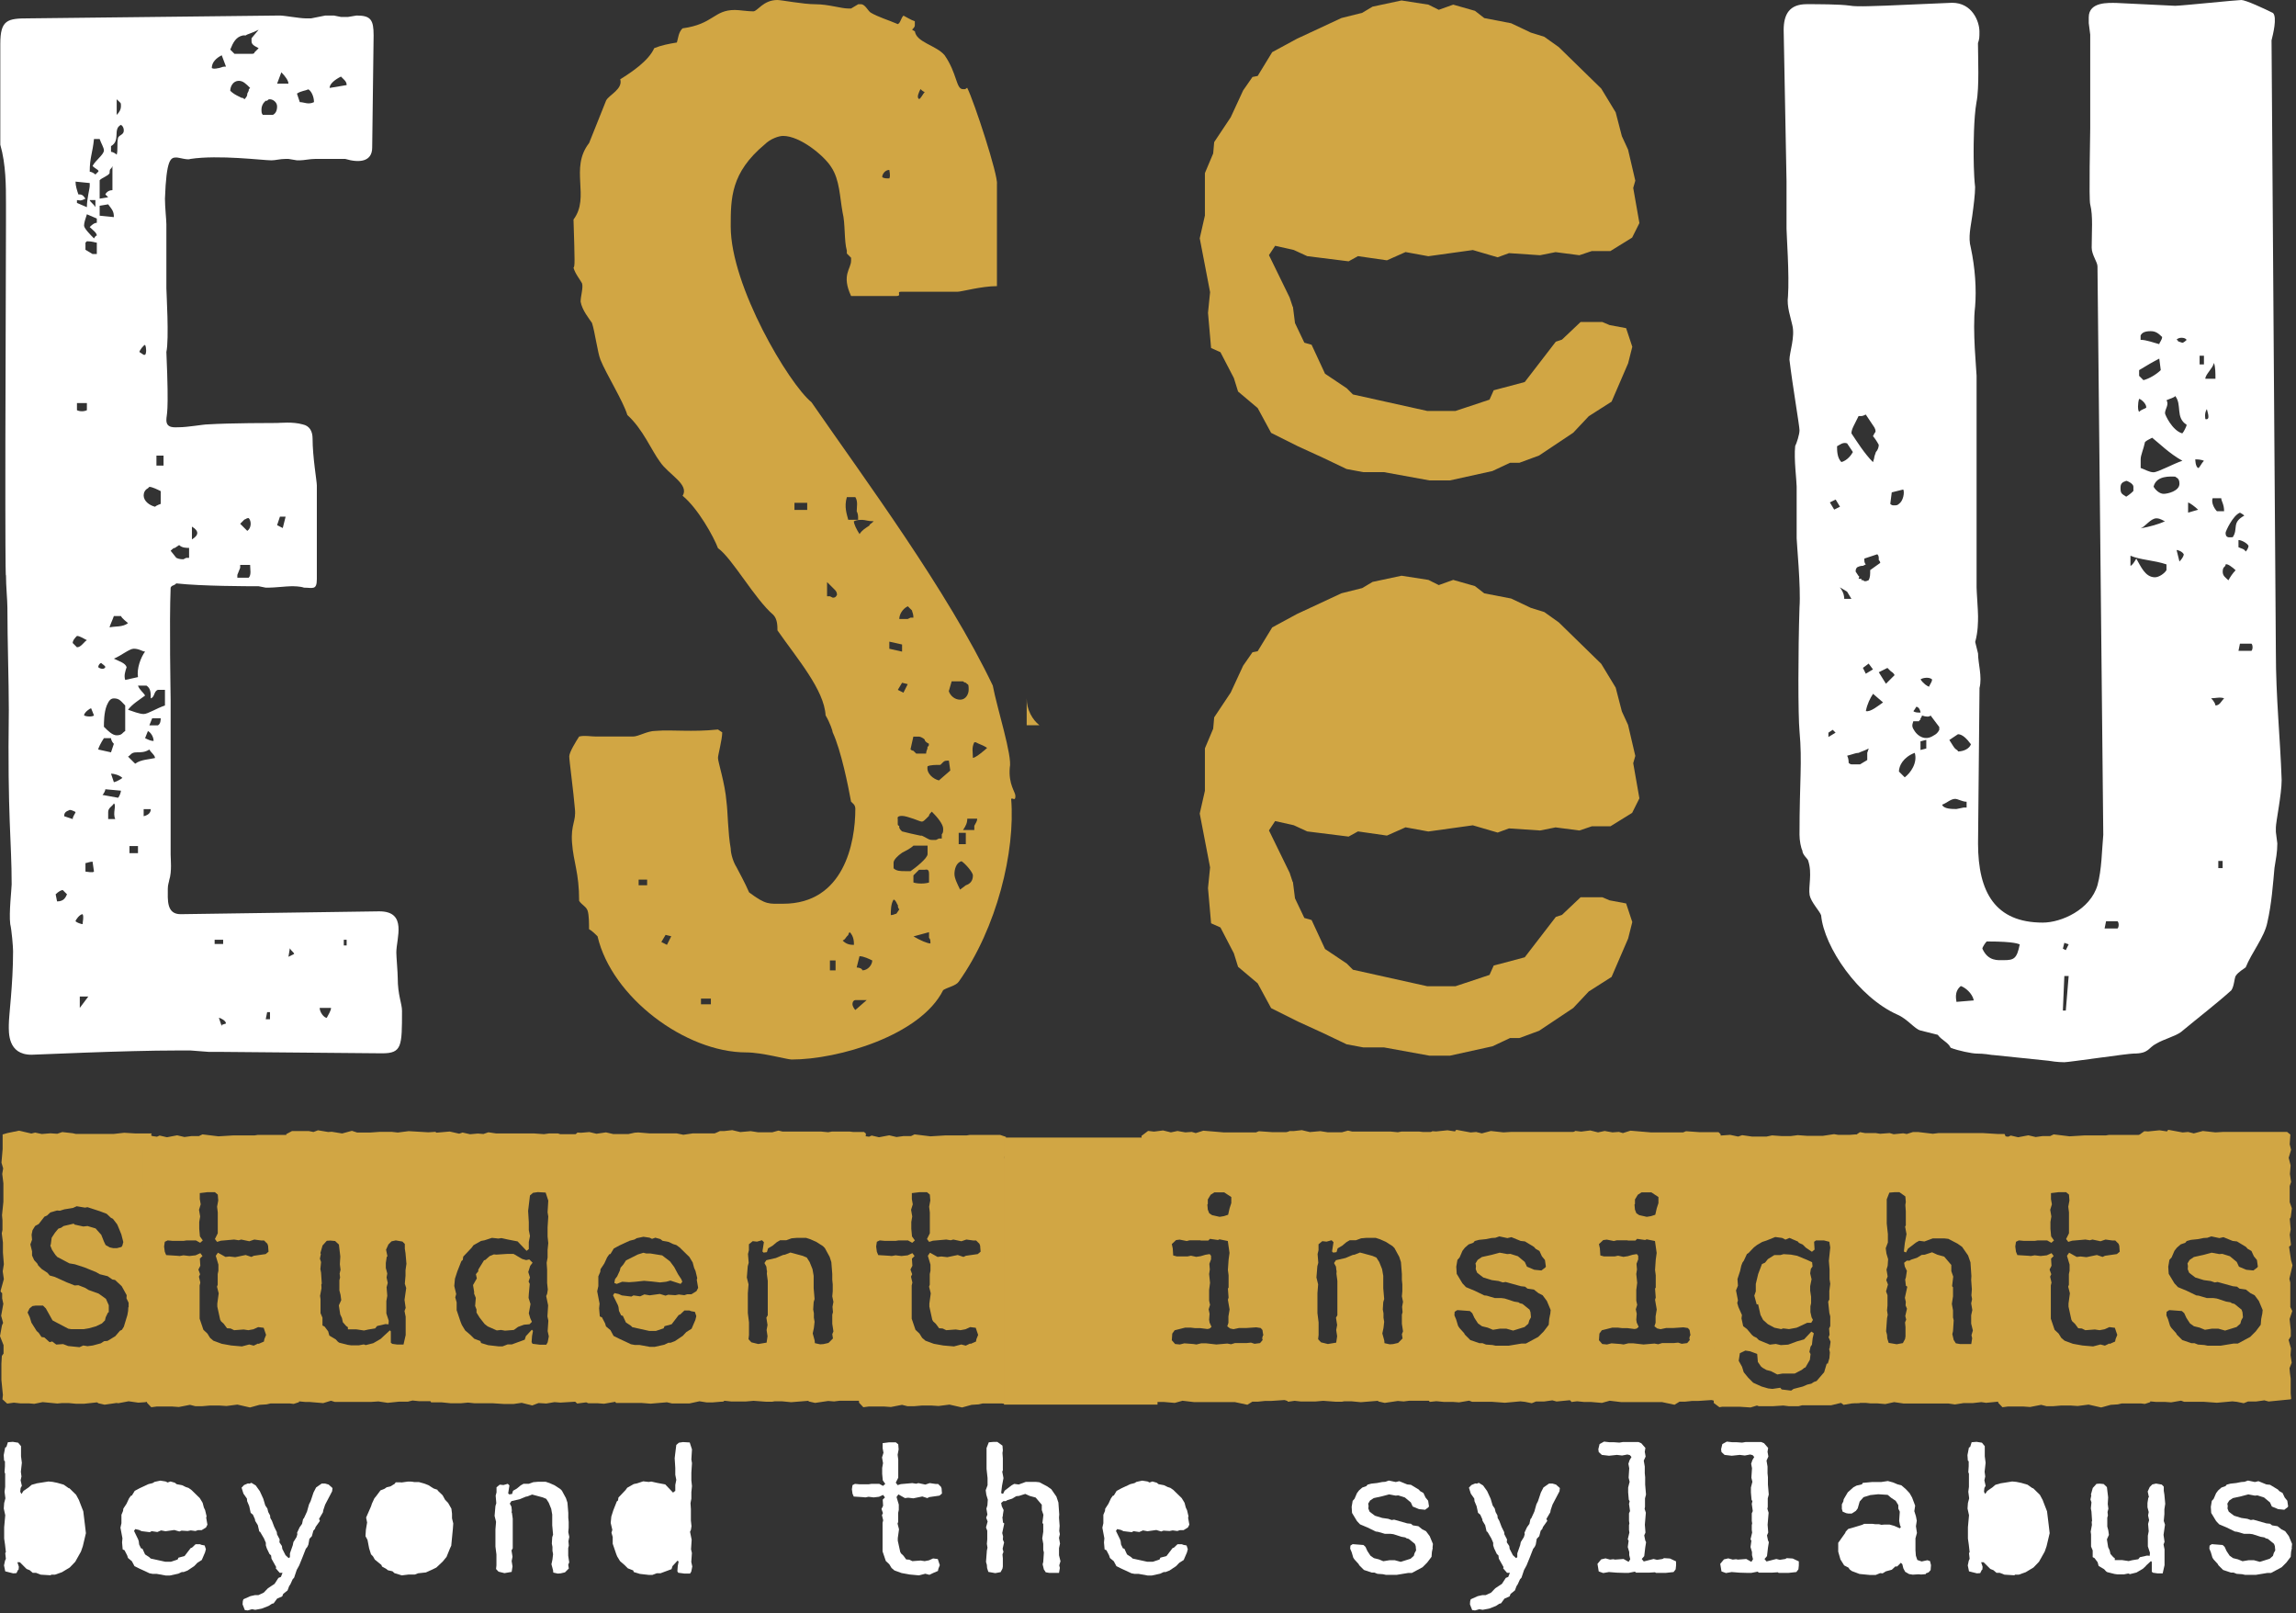 <svg width="242" height="170" viewBox="0 0 242 170" fill="none" xmlns="http://www.w3.org/2000/svg">
<rect x="0" y="0" width="242" height="170" fill="#333333" stroke="none"/>
<g clip-path="url(#clip0_159_144)">
<path d="M96.423 3.273C96.569 4.47 98.662 4.764 99.558 5.814C100.901 7.752 100.755 9.397 101.496 9.397C101.943 9.397 101.642 9.397 101.943 9.25C102.693 10.74 105.225 18.509 105.078 19.404V30.153C103.434 30.153 101.349 30.747 100.901 30.747H94.933C94.485 30.747 95.079 31.195 94.485 31.195H89.705C88.663 28.956 89.705 28.361 89.705 27.466V27.164L89.257 26.716V26.415C88.956 25.373 89.11 23.581 88.809 22.384C88.508 20.74 88.508 18.948 87.612 17.605C86.863 16.408 84.331 14.323 82.539 14.323C82.091 14.323 81.196 14.624 80.601 15.219C77.018 18.207 77.018 20.894 77.018 23.875C77.018 30.145 83.142 40.445 85.528 42.383C91.203 50.591 99.859 62.235 104.639 72.243C105.087 74.629 106.731 79.71 106.43 80.898C106.284 82.69 107.025 83.439 107.025 83.887C107.025 84.481 106.723 84.033 106.577 84.188C107.025 89.709 105.087 97.77 101.056 103.446C100.755 103.894 99.859 104.04 99.411 104.342C97.025 109.121 88.361 111.654 83.435 111.654C82.987 111.654 80.3 110.905 78.655 110.905C72.239 110.905 64.47 105.083 62.98 98.666C62.834 98.519 62.386 98.072 62.085 97.917C62.085 97.323 62.085 96.427 61.938 95.979C61.791 95.531 61.344 95.385 61.042 94.937C61.042 91.948 60.448 90.906 60.293 88.813C60.147 86.875 60.741 86.574 60.594 85.23C60.448 83.439 60 80.157 60 79.71C60 79.262 60.749 78.065 61.042 77.617C61.637 77.47 62.239 77.617 62.834 77.617H66.718C67.312 77.617 68.208 77.022 69.104 77.022C70.895 76.876 72.833 77.169 75.675 76.876L76.123 77.177C76.123 77.926 75.675 79.563 75.675 79.864C75.675 80.312 76.424 82.552 76.571 84.489C76.717 85.532 76.717 87.771 77.018 89.416C77.018 90.01 77.32 90.906 77.613 91.354C77.914 91.948 78.508 92.999 78.956 94.041C80.748 95.385 81.049 95.238 82.539 95.238C88.956 95.238 90.153 88.821 90.153 85.239C90.153 84.791 89.851 84.644 89.705 84.489C89.404 82.845 88.663 79.115 87.767 77.177C87.767 77.031 87.466 76.135 87.018 75.386C86.871 72.699 84.029 69.417 81.945 66.429C81.945 65.981 81.945 65.232 81.497 64.784C79.559 63.139 77.165 58.815 75.675 57.765C75.227 56.568 73.582 53.588 71.945 52.244C72.695 51.047 70.455 50.005 69.56 48.661C68.664 47.464 67.768 45.225 66.123 43.735C65.675 42.245 63.884 39.403 63.29 37.913C62.988 37.164 62.695 34.924 62.394 34.029C62.093 33.581 61.352 32.685 61.197 31.789C61.197 31.195 61.498 30.299 61.344 29.851C61.197 29.55 60.594 28.809 60.448 28.207C60.594 28.06 60.594 27.759 60.448 23.134C62.239 20.748 60 17.759 62.093 15.072L63.884 10.594C64.185 9.999 65.675 9.397 65.374 8.354C66.571 7.605 68.363 6.417 68.957 5.073C69.706 4.772 70.447 4.625 71.343 4.479C71.49 4.031 71.49 3.436 71.937 2.988C75.219 2.541 75.219 1.05 77.458 1.05C77.906 1.05 78.802 1.197 79.396 1.197C79.844 1.197 80.438 0 81.937 0C82.385 0 84.624 0.448 85.967 0.448C87.311 0.448 88.654 0.896 89.404 0.896H89.705L90.454 0.448H90.755C91.203 0.448 91.504 1.197 91.797 1.344C92.547 1.791 93.589 2.093 94.631 2.541C94.933 2.394 94.933 1.946 95.226 1.645C95.527 1.791 95.975 2.093 96.423 2.239V2.687C96.423 2.834 96.276 2.988 96.121 3.135C96.268 3.135 96.268 3.282 96.423 3.282V3.273ZM67.312 92.697V93.292H68.208V92.697H67.312ZM70.301 99.562L70.749 98.666L70.154 98.519L69.706 99.269L70.301 99.57V99.562ZM73.883 105.237V105.832H74.926V105.237H73.883ZM83.736 52.985V53.734H85.08V52.985H83.736ZM87.172 61.348V62.838H87.474L87.775 62.984C87.922 62.984 88.076 62.984 88.223 62.683C88.223 62.382 88.076 62.235 87.922 62.089L87.172 61.34V61.348ZM88.068 102.257V101.215H87.474V102.257H88.068ZM90.006 99.57C90.006 99.269 90.006 98.674 89.558 98.226C89.412 98.373 89.412 98.528 89.412 98.528L89.265 98.674C89.119 98.821 89.119 98.975 88.817 99.122C89.265 99.57 89.713 99.57 90.014 99.57H90.006ZM89.257 52.391C88.956 53.433 89.257 54.182 89.404 54.776H90.446C90.446 54.329 90.446 54.182 90.299 53.881C90.299 53.433 90.446 52.839 90.153 52.391H89.257ZM91.35 105.392H90.153C90.006 105.392 89.851 105.539 89.851 105.84C89.851 105.986 89.998 106.288 90.153 106.434L91.35 105.392ZM90.6 56.275C90.902 55.827 91.195 55.68 91.643 55.379C91.643 55.233 91.789 55.233 92.091 54.931C91.496 54.931 91.195 54.785 90.894 54.785C90.592 54.785 90.299 54.785 89.998 54.931C89.998 55.233 90.299 55.827 90.592 56.275H90.6ZM90.299 101.956C90.601 101.956 90.894 102.102 90.894 102.257C91.488 102.257 91.936 101.663 91.936 101.215C91.635 101.068 91.04 100.767 90.592 100.767L90.291 101.964L90.299 101.956ZM93.736 17.906C93.288 17.906 92.986 18.354 92.986 18.655C93.133 18.802 93.434 18.802 93.736 18.802C93.882 18.5 93.736 18.052 93.736 17.906ZM93.736 67.618V68.367L95.079 68.668V67.919L93.736 67.618ZM94.485 96.28L94.786 95.832C94.639 95.686 94.639 95.531 94.639 95.385C94.493 95.238 94.493 94.937 94.192 94.79C93.89 95.238 93.89 95.987 93.89 96.435C94.192 96.435 94.338 96.288 94.485 96.288V96.28ZM97.766 89.115H96.276C95.975 89.416 95.38 89.709 95.079 89.864C94.631 90.165 94.183 90.613 94.183 90.906V91.5C94.485 91.802 94.933 91.802 95.38 91.802H95.975C96.423 91.5 97.766 90.458 97.766 90.01V89.115ZM94.631 86.875C94.631 86.973 94.68 87.022 94.778 87.022V87.168C94.778 87.315 94.924 87.47 95.079 87.616C95.674 87.763 96.276 87.918 97.017 88.064H97.164L97.465 88.211C97.766 88.357 97.913 88.512 98.214 88.512H98.662L98.963 88.365H99.264V87.918C99.411 87.771 99.411 87.616 99.411 87.323C99.411 86.875 98.817 86.126 98.214 85.532C98.067 85.678 97.913 85.833 97.913 85.98L97.612 86.281C97.465 86.427 97.31 86.582 97.164 86.582C97.017 86.582 96.716 86.436 96.268 86.281C95.82 86.134 95.372 85.98 95.071 85.98C94.477 85.98 94.623 86.281 94.623 86.281V86.875H94.631ZM95.226 72.992L95.674 72.096L95.079 71.95L94.631 72.699L95.226 73V72.992ZM95.674 65.232L95.975 65.085H96.276C96.276 64.637 96.129 64.491 96.129 64.336L95.682 63.888C95.087 64.189 94.786 64.784 94.786 65.232H95.682H95.674ZM96.569 79.416H97.612C97.612 79.115 97.758 78.969 97.758 78.822V78.675C97.905 78.675 97.905 78.529 97.905 78.374C97.603 78.228 97.457 78.073 97.457 77.926C97.31 77.78 97.009 77.625 96.862 77.625H96.268L95.967 78.969C96.113 79.115 96.268 79.115 96.268 79.115L96.569 79.416ZM96.871 91.655L96.276 92.249V92.999C96.724 93.145 97.473 93.145 97.921 92.999V92.103C97.921 91.508 97.62 91.655 97.473 91.655H96.879H96.871ZM96.276 98.674C97.025 99.122 97.766 99.423 98.067 99.423C98.067 99.122 98.067 98.975 97.921 98.829V98.234L96.276 98.682V98.674ZM96.871 10.439C97.017 10.439 97.318 9.845 97.465 9.69C97.318 9.69 97.017 9.389 97.017 9.389C96.871 9.69 96.569 10.284 96.871 10.431V10.439ZM99.11 80.605C98.662 80.605 98.067 80.605 97.766 80.752C97.62 81.501 98.361 82.096 98.963 82.242L100.16 81.2L100.014 80.157C99.712 80.157 99.566 80.157 99.419 80.304L99.118 80.605H99.11ZM100.307 71.795L100.005 72.837C100.152 73.285 100.6 73.733 101.202 73.733C101.805 73.733 102.098 73.138 102.098 72.691C102.098 72.389 102.098 72.096 101.952 72.096L101.805 71.95C101.805 71.95 101.658 71.95 101.504 71.803H100.307V71.795ZM101.797 93.292C102.245 93.145 102.546 92.844 102.546 92.249C102.546 91.948 101.797 91.052 101.349 90.759C100.755 90.906 100.6 91.655 100.6 92.103C100.6 92.551 100.901 93.145 101.194 93.748L101.789 93.3L101.797 93.292ZM101.797 88.96V87.763H101.048V88.96H101.797ZM102.693 87.47V87.022C102.839 86.721 102.994 86.574 102.994 86.273H101.952C101.952 86.721 101.805 87.022 101.504 87.47H102.701H102.693ZM104.036 78.814C103.588 78.513 103.442 78.513 103.14 78.366L102.839 78.219H102.693C102.391 78.814 102.546 79.262 102.546 79.864C102.847 79.864 103.89 78.969 104.036 78.822V78.814ZM108.213 76.428V73.594C108.213 74.791 108.808 75.834 109.557 76.428H108.213Z" fill="#D1A644"/>
<path d="M136.273 32.302L136.493 34.045L137.478 36.113L138.244 36.333L139.661 39.387L141.949 40.917L142.6 41.569L150.45 43.311H153.398L156.997 42.114L157.436 41.129L160.71 40.258L163.983 36.007L164.635 35.788L166.597 33.931H168.885L169.651 34.257L171.393 34.582L172.045 36.545L171.605 38.287L169.862 42.326L167.46 43.857L165.823 45.599L162.224 48.002L160.148 48.767H159.163L157.306 49.638L152.836 50.624H150.653L145.857 49.752H143.675L141.933 49.427L139.425 48.23L136.811 47.033L133.977 45.616L132.56 43.002L130.492 41.259L130.052 39.843L128.635 37.115L127.65 36.675L127.324 32.97L127.544 30.788L126.453 25.112L126.999 22.71V18.24L127.87 16.172L127.976 14.975L129.718 12.361L131.029 9.527L132.015 8.11L132.56 8.004L134.091 5.496L136.705 4.08L141.395 1.897L143.577 1.352L144.669 0.7L147.722 0.049L150.556 0.489L151.647 1.034L153.17 0.489L155.458 1.14L156.443 1.905L159.277 2.451L161.353 3.436L162.77 3.876L164.301 4.967L168.771 9.332L170.294 11.84L170.945 14.348L171.597 15.764L172.362 19.038L172.142 19.803L172.794 23.508L172.028 25.039L169.74 26.456H167.778L166.467 26.896L163.959 26.57L162.322 26.896L159.049 26.676L157.852 27.115L155.238 26.35L150.548 27.001L148.145 26.562L146.183 27.433L143.13 26.993L142.144 27.539L137.78 26.993L136.363 26.342L134.4 25.902L133.749 26.887L135.931 31.358L136.257 32.343L136.273 32.302Z" fill="#D1A644"/>
<path d="M136.273 92.925L136.493 94.668L137.478 96.736L138.244 96.956L139.661 100.009L141.949 101.54L142.6 102.191L150.45 103.934H153.398L156.997 102.737L157.436 101.752L160.71 100.88L163.983 96.63L164.635 96.41L166.597 94.553H168.885L169.651 94.879L171.393 95.205L172.045 97.167L171.605 98.91L169.862 102.949L167.46 104.48L165.823 106.222L162.224 108.624L160.148 109.39H159.163L157.306 110.261L152.836 111.246H150.653L145.857 110.375H143.675L141.933 110.049L139.425 108.852L136.811 107.655L133.977 106.238L132.56 103.625L130.492 101.882L130.052 100.465L128.635 97.737L127.65 97.298L127.324 93.593L127.544 91.41L126.453 85.735L126.999 83.333V78.862L127.87 76.794L127.976 75.597L129.718 72.983L131.029 70.15L132.015 68.733L132.56 68.627L134.091 66.119L136.705 64.702L141.395 62.52L143.577 61.974L144.669 61.323L147.722 60.671L150.556 61.111L151.647 61.657L153.17 61.111L155.458 61.763L156.443 62.528L159.277 63.074L161.353 64.059L162.77 64.499L164.301 65.59L168.771 69.954L170.294 72.462L170.945 74.97L171.597 76.387L172.362 79.66L172.142 80.426L172.794 84.131L172.028 85.662L169.74 87.078H167.778L166.467 87.518L163.959 87.192L162.322 87.518L159.049 87.298L157.852 87.738L155.238 86.973L150.548 87.624L148.145 87.184L146.183 88.055L143.13 87.616L142.144 88.161L137.78 87.616L136.363 86.964L134.4 86.525L133.749 87.51L135.931 91.98L136.257 92.966L136.273 92.925Z" fill="#D1A644"/>
<path d="M0.301 146.96L0.147 145.413V143.711L0.195 142.889L0.375 142.637V141.757L0 140.804L0.204 139.681L0.326 139.404L0.122 138.655L0.35 137.401L0.228 136.823V136.269L0.106 136.171L0.057 136.049L0.407 134.795L0.285 133.973L0.407 133.224L0.309 131.994V130.944L0.187 129.966L0.261 129.616V128.59L0.212 128.061L0.358 126.636V124.706L0.236 123.705L0.334 123.127L0.155 122.524L0.277 121.099V119.552L0.774 119.405L2.003 119.153L3.306 119.454L3.705 119.356L4.405 119.503L5.309 119.43L6.034 119.479L6.563 119.299L7.662 119.422L7.988 119.495H11.994L13.094 119.373L14.291 119.446H15.992L15.919 119.625L16.196 119.902L16.123 120.602L16.302 121.482L16.18 122.28L16.277 122.776L16.155 123.273L16.334 124.6L16.237 125.048V125.626L16.09 126.701L16.343 127.654L16.188 128.151L16.237 128.729L16.334 129.03L16.212 130.455L16.391 131.009L16.212 132.059L16.334 132.808L16.408 133.859L16.204 135.056V138.085L16.383 138.663L16.286 139.29V140.967L16.139 141.668L16.286 142.246V143.223L16.489 143.272L16.562 143.394L16.286 144.648V146.871L16.237 147.197L15.683 147.693L15.284 147.767L14.584 147.815L13.558 147.669L12.483 147.872L12.279 147.848L11.025 148.027L10.374 147.881L10.227 147.783L8.876 147.929H7.996L7.223 147.856H6.547L6.042 147.905L4.495 147.758L3.615 147.938L3.037 147.889H2.133L1.458 147.815L0.757 147.913L0.261 147.465L0.309 146.969L0.301 146.96ZM13.558 137.759V137.287L13.33 136.815L13.354 136.489L12.825 135.536L12.125 134.885L11.848 134.836L11.343 134.486L10.521 134.282L10.121 134.054L8.892 133.557L7.89 133.232L7.312 133.134L6.034 132.458L5.83 132.23L5.48 131.701L5.301 131.253L5.35 131.155L5.448 130.431L5.798 129.901L6.148 129.478L6.449 129.38L6.702 129.201L7.776 128.949L7.85 129.046L8.778 129.25L9.226 129.201L10.073 129.453L10.675 130.129L10.952 130.83L11.131 131.204L11.579 131.457L11.929 131.53H12.328L12.8 131.408L12.898 131.261L12.996 130.887L12.792 130.089L12.467 129.291L12.344 129.014L11.897 128.436L11.693 128.338L11.245 127.914L10.521 127.638L9.218 127.214L8.965 127.263L8.086 127.116L7.687 127.296L6.783 127.442L6.311 127.589L6.009 127.564L5.309 127.768L4.959 128.094L4.682 128.216L4.08 128.989L3.705 129.193L3.428 129.641L3.33 130.113L3.379 130.642L3.2 131.139L3.379 131.864V132.312L3.607 132.808L3.933 133.158L4.031 133.362L4.405 133.737L5.008 134.136L5.236 134.412L5.765 134.559L7.043 135.137L7.866 135.463L8.265 135.438L8.965 135.715L9.34 135.943L10.39 136.318L11.164 136.872L11.465 137.547V138.272L11.367 138.345L11.139 138.818L11.066 139.143L10.74 139.469L10.113 139.77L9.389 139.974L8.81 140.072H7.532L7.206 140.023L6.009 139.396L5.537 139.143L4.837 137.889L4.536 137.588H3.738L3.412 137.637L3.111 137.889L2.907 138.313L3.135 138.809L3.314 139.388L3.868 140.267L4.071 140.446L4.373 140.894L4.674 140.943L5.228 141.44L5.505 141.366L5.928 141.692L6.653 141.643L7.182 141.847L8.379 141.969L8.778 141.79L9.226 141.863L9.779 141.79L10.626 141.562L10.976 141.334L11.327 141.309L12.149 140.813L12.646 140.234L12.849 140.137L13.053 139.811L13.427 138.581L13.501 138.158L13.525 137.759H13.558Z" fill="#D1A644"/>
<path d="M15.431 146.806V145.308L15.284 144.054V143.15L15.512 142.401L15.414 141.7L15.186 141.253L15.333 140.3V140.324L15.406 139.648L15.259 139.225L15.463 138.272L15.284 137.645V135.569L15.431 135.268L15.333 134.421V133.395L15.431 132.947L15.227 131.97L15.276 131.367L15.072 130.268L15.146 129.592V127.214L15.268 126.311L15.064 125.114V121.213L14.918 120.114L15.642 119.666L16.546 119.788L16.823 119.666L17.596 119.845L18.671 119.642L19.445 119.821L20.17 119.723H20.968L21.342 119.544L23.02 119.748L24.624 119.65H26.847L27.148 119.601H30.372L30.975 119.805V121.034L31.073 121.335L30.796 121.938L31.048 122.988V124.014L31.097 124.34L30.869 124.869L31.122 126.123V127.125L31.171 127.198L30.845 127.801L31.171 129.95L31.048 130.13L31.276 130.952L31.13 131.726L31.309 132.572V133.501L31.382 133.802L31.236 135.032V138.085L31.382 138.639L31.203 138.916L31.382 140.341L31.236 141.513L31.382 142.14V143.044L31.586 143.72L31.382 144.542L31.48 145.096V147.221L31.529 147.694L31.504 147.767L30.951 147.946L30.527 147.897H28.524L28.101 147.995L27.352 148.044L26.35 148.321L25.023 148.019L23.875 148.166L23.125 148.117H22.124L21.277 148.19H20.601L20.023 148.044L18.85 148.272L18.175 148.223H16.497L15.944 148.296L15.496 147.824L15.422 146.847L15.431 146.806ZM27.238 141.627L27.816 141.375L27.864 141.122L28.044 140.674L27.791 139.925L27.213 139.852L26.708 140.08L26.179 140.178L25.682 140.104L24.681 140.178L24.306 139.999L23.931 139.974L23.581 139.502L23.305 139.249L23.207 139.07L22.905 137.694V137.368L23.052 136.294L22.873 135.593L22.946 135.39V134.266L23.02 133.916V133.265L22.743 132.336L22.971 132.011L23.769 132.458L24.168 132.41L24.795 132.483L25.894 132.255L26.497 132.458L26.749 132.336L28.003 132.157L28.304 131.905L28.255 131.278L28.182 131.074L27.832 130.724H27.531L26.806 130.626L26.277 130.805L25.43 130.626L25.153 130.7L24.681 130.626L23.28 130.748L22.881 130.871L22.653 130.569L22.954 129.967V127.768L22.881 127.166L23.003 126.514L22.954 125.887L22.653 125.635H21.855L21.057 125.732V126.359L21.155 126.913L20.976 127.491L21.098 128.192L21 128.77V129.494L21.073 130.292L21.375 130.716L21.098 130.968L20.65 130.716H19.673L19.347 130.765H18.199L17.67 130.716L17.369 130.862L17.295 131.359L17.369 131.913L17.515 132.263L18.688 132.336L18.94 132.361L19.339 132.287L19.966 132.361L20.617 132.287L21.114 132.059L21.342 132.361L21.065 132.638L21.114 133.387L20.911 133.786L21.09 134.282L20.968 134.535L21.114 135.162L21.041 135.463V138.964L21.44 140.137L21.863 140.536L22.14 140.984L22.49 141.285L23.37 141.611L24.371 141.79L25.495 141.888L26.268 141.684L26.741 141.806L27.213 141.578L27.238 141.627Z" fill="#D1A644"/>
<path d="M30.291 146.708L30.193 145.185V143.435L30.071 142.808L30.348 141.904V141.204L30.169 140.503L30.267 139.03L30.12 138.753L30.373 137.751L30.145 136.603V135.406L30.421 134.73L30.299 133.729L30.446 132.955L30.373 132.58L30.299 131.734V130.936L30.202 129.958V127.907L30.275 127.133V126.482L30.421 125.952L30.242 124.226V123.224L30.316 122.948L30.267 122.247V120.293L30.169 119.519L30.772 119.194H32.547L33.043 119.291L33.516 119.112L34.59 119.291L34.965 119.267L36.064 119.446L37.09 119.169L37.644 119.348H39.02L40.046 119.275H41.276L41.927 119.348L43.075 119.202L45.152 119.324L45.901 119.275L46.178 119.576V120.529L46.275 120.928L46.047 121.726L46.227 122.63L46.153 123.355L46.3 124.307L46.121 124.837L46.243 125.635L46.039 126.335L46.292 127.337L46.015 128.012L46.267 129.063L46.17 130.341L46.324 130.838L46.17 131.611L46.267 132.312V132.287L46.446 133.191L46.243 134.071V136.375L46.015 137.499L46.365 138.647L46.161 139.323V141.546L46.235 141.92V142.848L46.463 143.199L46.137 144.249L46.235 145.153V147.083L45.681 147.661H44.183L43.482 147.588L42.986 147.71H42.057L40.861 147.832L39.883 147.685L39.159 147.734H35.283L34.884 147.612L34.061 147.864L32.636 147.742H32.188L31.162 147.645H30.389L30.242 147.319L30.291 146.741V146.708ZM41.097 140.202L41.194 140.3V141.497L41.349 141.619L41.878 141.692H42.53L42.758 140.691V138.761L42.636 138.158L42.758 137.833L42.636 136.986L42.815 135.732L42.668 135.284L42.741 134.437V133.859L42.839 133.183L42.741 132.059L42.668 131.587V131.09L42.416 130.838L41.715 130.716L41.268 130.813L40.942 131.139L40.69 131.693L40.836 132.393L40.763 132.442L40.665 133.093V133.623L40.82 134.201L40.746 134.624L40.869 135.202L40.746 135.65L40.82 136.554L40.722 137.108V138.411L40.974 139.184L40.95 139.559L40.624 139.534L39.745 139.738L39.541 139.99L38.792 140.113L38.369 140.21L37.546 140.088H36.667V139.86L36.488 139.738L36.138 139.339L36.04 138.891L35.861 138.517L35.714 137.564L35.967 137.01L35.893 136.456L35.771 135.984V134.909L35.844 134.632L35.796 134.209L35.893 133.81L35.82 133.232L35.869 132.409L35.722 131.155L35.323 130.781L34.819 130.732L34.444 130.756L33.996 131.253L33.768 132.051L33.817 132.149L33.719 132.646L33.841 132.996L33.768 133.745L33.841 134.119L33.915 135.268L33.866 135.365L33.89 135.74L33.736 136.562L33.784 136.912V138.386L33.988 138.859V139.681L34.216 139.803L34.59 140.3L34.713 140.748L35.389 141.147L35.617 141.399L35.763 141.497L36.667 141.725L37.017 141.774H37.815L38.344 141.676L38.548 141.749L39.346 141.546L40.12 141.098L40.494 140.748L41.121 140.17L41.097 140.202Z" fill="#D1A644"/>
<path d="M45.38 146.431L45.306 145.658V143.557L45.209 143.109L45.437 142.336V141.106L45.258 140.357L45.306 139.885L45.404 139.705L45.2 138.655L45.404 137.425L45.306 136.896V136.473L45.103 136.025L45.502 134.722L45.347 133.794L45.469 132.768L45.323 132.369V130.846L45.2 130.496L45.274 129.796V128.371L45.347 127.271V126.017L45.445 125.219L45.323 124.34V123.241L45.371 122.964L45.274 122.492L45.396 121.262L45.298 119.715L45.974 119.365L47.399 119.243L48.401 119.471L48.751 119.349L49.549 119.528L50.371 119.454L50.949 119.503L51.479 119.324L52.301 119.446H56.307L57.333 119.52L57.862 119.446H58.815L59.043 119.52H60.721L61.323 119.748L61.177 120.57L61.38 121.498L61.152 121.995L61.299 122.899V123.974L61.421 124.397L61.217 125.219L61.34 126.848L61.486 127.125L61.258 128.249V128.851L61.38 129.454L61.258 130.553L61.437 131.082L61.258 132.108L61.38 132.711L61.453 133.411V133.859L61.331 135.007V136.009L61.177 138.158L61.38 138.883L61.258 139.306L61.331 140.186L61.234 141.586L61.331 142.034V143.085L61.453 143.207L61.478 143.305L61.225 144.233L61.299 145.137V147.213L60.696 147.71L59.068 147.808L58.441 147.759L57.586 147.905L56.763 147.856L56.087 148.109L54.988 147.832L54.141 147.954H53.115L51.967 147.881H50.037L49.337 147.808L48.539 147.881H47.538L46.56 147.783H45.437L45.29 147.482L45.363 146.431H45.38ZM55.509 131.823L54.556 130.822L53.506 130.618L52.855 130.472L52.529 130.52L51.853 130.447L51.08 130.7L50.705 130.773L49.907 131.221L49.703 131.498L48.824 132.426L48.775 132.776L48.629 132.898L48.205 133.973L47.953 134.747L47.88 135.52L48.083 136.367L47.985 136.717L48.132 137.246V138.069L48.555 139.323L48.678 139.624L49.028 140.202L49.606 140.699L49.98 141.073L50.632 141.326L50.705 141.529L51.454 141.757L52.529 141.88H52.977L53.506 141.676H53.954L55.306 141.179L55.428 140.805L56.055 140.129L56.177 140.251L56.079 140.78L56.03 141.432L56.128 141.611L56.902 141.709H57.578L57.724 141.456L57.846 140.829L57.724 140.275L57.797 139.176L57.7 138.728L57.773 137.556L57.569 136.579L57.667 136.351L57.74 135.903L57.667 135.203V133.802L57.618 133.077L57.716 132.524V131.726L57.789 131.001L57.716 130.301V129.348L57.789 128.2L57.716 127.752L57.789 126.522L57.512 125.675L56.69 125.627L56.185 125.7L55.859 125.977L55.713 127.206L55.664 127.605L55.737 128.802V129.625L55.859 130.252L55.737 130.879V131.628L55.485 131.831L55.509 131.823ZM49.98 136.171L49.858 135.422L50.257 134.722L50.159 134.274L50.412 133.973V133.794L51.014 132.817L51.161 132.768L51.609 132.369L52.057 132.19L52.309 132.214L53.433 132.141H54.133L55.037 132.67L55.46 132.792L55.786 132.719L56.136 133.069L55.884 133.395L55.68 134.046L55.859 134.624L55.713 135.048L55.835 135.3L55.737 136.375L55.713 136.774L55.916 137.425L55.737 138.403L55.884 138.899L56.063 139.298L55.81 139.551L55.232 139.6L54.605 139.828L54.158 140.153L53.229 140.227L52.806 140.153L52.358 140.202L51.405 139.779L51.08 139.526L50.55 138.85L50.225 138.321V137.995L50.078 137.621L50.151 136.774L49.972 136.326V136.18L49.98 136.171Z" fill="#D1A644"/>
<path d="M60.313 143.329L60.134 143.182L60.11 143.084L60.411 141.733L60.134 140.91L60.232 140.031L60.379 139.257L60.305 138.207L60.558 137.93L60.281 136.676V135.349L60.46 135.023L60.313 133.093L60.566 132.865L60.338 131.611V130.911L60.216 130.357L60.313 129.103V126.978L60.411 126.726V125.178L60.289 124.454V123.525L60.436 123.175L60.289 122.052L60.387 121.449L60.338 121.473V120.423L60.265 119.926L60.867 119.348L61.242 119.373L62.121 119.299L62.87 119.478L63.872 119.332L64.645 119.511H66.225L66.901 119.364L67.275 119.34L68.448 119.438H71.323L72.023 119.584L73.024 119.438H75.98L76.306 119.715V120.887L76.355 121.14L76.127 121.636L76.306 122.565L76.208 123.338L76.412 124.592L76.233 125.219L76.33 125.944L76.102 126.318L76.379 127.418L76.102 127.971L76.379 129.624L76.306 130.675L76.379 131.025L76.257 131.448L76.461 133.126V133.826L76.338 134.974V136.424L76.216 137.946L76.469 138.598L76.347 139.298V140.699L76.143 141.277L76.371 142.124L76.322 142.799L76.501 143.296L76.273 144.143L76.322 144.721V147.595L76.249 147.693L75.076 147.791H74.498L73.725 147.669L72.674 147.897H70.826L70.296 147.775L68.57 147.921L67.642 147.848H64.939L64.841 147.726L63.668 147.929L63.017 147.88H62.015L61.787 147.783L60.835 147.905L60.338 147.457V143.329H60.313ZM65.118 137.523L64.613 136.497L64.767 136.269L65.215 136.367L65.541 136.513L66.543 136.635L66.771 136.513L67.471 136.611L67.919 136.407L68.472 136.505L69.547 136.358L70.15 136.538L70.427 136.44L71.176 136.489L71.55 136.415L72.129 136.489L72.43 136.391H72.878L73.407 136.065L73.586 135.715L73.44 134.868L73.488 134.689L73.309 133.94L73.163 133.614L73.008 133.036L72.658 132.458L71.632 131.456L71.282 131.204L70.956 131.106L70.484 130.878L69.832 130.756L69.604 130.577L69.075 130.43L68.725 130.553L68.472 130.43L67.821 130.333L67.121 130.479L66.868 130.626L66.372 130.748L65.297 131.245L64.694 131.57L64.344 132.149L64.222 132.173L63.994 132.499L63.693 133.15L63.294 133.753L63.269 134.03L63.066 134.502V135.528L62.944 136.082L63.196 137.384L63.147 137.881L63.22 138.728L63.448 138.826L63.774 139.453L63.872 139.778L64.344 140.177L64.67 140.78L65.321 141.106L65.924 141.383L66.502 141.659L66.901 141.733H67.398L68.497 141.936H68.994L70.02 141.708L70.443 141.505H70.671L71.143 141.326L71.966 140.772L72.34 140.373L72.894 140.023L73.293 139.094L73.391 138.695L73.244 138.248L72.845 138.174L72.666 138.101H72.137L71.689 138.524L71.542 138.573L70.793 139.55L70.044 139.754L69.946 139.982L69.124 140.259H68.448L66.648 139.86L66.502 139.713L65.973 139.363L65.647 138.663L65.468 138.614L65.24 138.142L65.191 137.743L65.118 137.515V137.523ZM71.795 134.771L71.917 135.072L71.738 135.3L70.663 134.95L70.215 135.072L69.564 135.145L68.709 135.047L67.886 134.974L66.982 135.072L66.306 135.121L65.582 135.072L65.004 135.3L64.751 135.202L64.825 134.803L65.052 134.502L65.329 133.899L65.403 133.598L65.704 133.248L65.981 132.824L67.235 132.197L67.813 132.018L68.114 132.092H68.538L69.792 132.295L70.614 132.922L71.062 133.525L71.461 134.274L71.787 134.771H71.795Z" fill="#D1A644"/>
<path d="M75.394 146.504L75.247 145.226V143.475L75.198 142.726L75.402 142.001V141.252L75.15 140.625L75.378 139.298L75.198 138.394L75.427 137.295L75.304 136.717V135.088L75.451 134.762L75.402 134.266L75.549 133.012L75.321 131.587L75.418 131.31L75.215 129.812L75.264 129.209V128.305L75.361 126.929V125.325L75.459 124.747L75.255 123.395L75.378 122.597L75.28 121.848L75.329 121.172V120.171L75.28 119.47L75.882 119.193H76.33L77.177 119.096L78.024 119.299L79.123 119.202L79.921 119.324H81.395L82.047 119.145L82.47 119.242H86.501L87.299 119.316L87.698 119.242H89.522L89.945 119.291H91.069L91.248 119.438L91.272 119.535L91.126 120.464L91.272 121.368L91.175 121.49H91.052L91.256 122.565V123.639L91.403 124.169L91.224 125.097L91.297 125.797L91.044 126.245L91.394 127.499L91.215 128.574L91.289 129.372L91.215 129.999L91.394 130.496L91.215 131.522L91.443 133.37L91.24 134.999L91.289 135.674V136.627L91.109 137.327L91.435 138.207L91.256 138.98V140.804L91.134 141.627L91.281 142.205V143.158L91.378 143.483L91.175 144.184L91.272 145.087V146.61L91.321 147.262L90.67 147.612H88.496L87.918 147.685L87.29 147.636L85.914 147.84L85.263 147.693L85.19 147.62L83.39 147.766L82.389 147.669H81.664L81.387 147.718H80.76L79.433 147.62L78.586 147.693H77.088L76.412 147.62L75.736 147.718L75.264 147.27L75.337 146.496L75.394 146.504ZM80.825 133.924L80.776 133.476L80.573 133.101L80.776 132.8L81.778 132.572L82.551 132.246L82.731 132.222L83.309 131.994L84.612 132.344L85.035 132.523L85.336 132.995L85.638 133.745L85.76 134.445V135.748L85.857 136.896L85.76 137.222L85.711 137.995L85.784 138.394V138.866L85.857 139.29L85.784 139.941L85.662 140.519L85.865 141.268L85.89 141.545L86.444 141.667L86.794 141.643L87.323 141.521L87.795 141.049L87.722 140.601L87.844 140.299L87.722 139.502V138.549L87.795 138.272L87.746 137.718L87.844 137.189L87.722 136.611L87.771 136.082V135.357L87.722 134.86V134.258L87.624 133.004L87.445 132.45L86.94 131.522L86.737 131.318L86.037 130.87L85.41 130.593L84.962 130.447H83.985L83.431 130.496L82.877 130.699H82.226L81.876 130.903L81.428 131.277L80.956 131.554L80.833 131.953L80.483 132.002L80.361 131.88L80.516 130.903L80.312 130.699L79.783 130.846L79.335 130.797L78.936 131.123V131.75L78.838 132.149L78.912 133.077L78.814 133.427L78.716 134.624L78.895 135.349L78.822 136.277V138.378L78.944 139.355V140.682L78.895 141.13L79.197 141.456L79.921 141.635L80.801 141.488L80.898 140.812L80.801 140.161L80.898 139.632L80.776 138.858L80.923 138.606V134.982L80.825 134.233L80.85 133.907L80.825 133.924Z" fill="#D1A644"/>
<path d="M90.483 146.806V145.308L90.336 144.054V143.15L90.564 142.401L90.466 141.7L90.238 141.253L90.385 140.3V140.324L90.458 139.648L90.311 139.225L90.515 138.272L90.336 137.645V135.569L90.483 135.268L90.385 134.421V133.395L90.483 132.947L90.279 131.97L90.328 131.367L90.124 130.268L90.198 129.592V127.214L90.32 126.311L90.116 125.114V121.213L89.969 120.114L90.694 119.666L91.598 119.788L91.875 119.666L92.648 119.845L93.723 119.642L94.497 119.821L95.222 119.723H96.02L96.394 119.544L98.072 119.748L99.676 119.65H101.899L102.2 119.601H105.424L106.027 119.805V121.034L106.125 121.335L105.848 121.938L106.1 122.988V124.014L106.149 124.34L105.921 124.869L106.174 126.123V127.125L106.222 127.198L105.897 127.801L106.222 129.95L106.1 130.13L106.328 130.952L106.182 131.726L106.361 132.572V133.501L106.434 133.802L106.288 135.032V138.085L106.434 138.639L106.255 138.916L106.434 140.341L106.288 141.513L106.434 142.14V143.044L106.638 143.72L106.434 144.542L106.532 145.096V147.221L106.581 147.694L106.556 147.767L106.003 147.946L105.579 147.897H103.576L103.153 147.995L102.404 148.044L101.402 148.321L100.075 148.019L98.927 148.166L98.177 148.117H97.176L96.329 148.19H95.653L95.075 148.044L93.902 148.272L93.227 148.223H91.549L90.996 148.296L90.548 147.824L90.474 146.847L90.483 146.806ZM102.29 141.627L102.868 141.375L102.916 141.122L103.096 140.674L102.843 139.925L102.265 139.852L101.76 140.08L101.231 140.178L100.734 140.104L99.733 140.178L99.358 139.999L98.984 139.974L98.633 139.502L98.356 139.249L98.259 139.07L97.957 137.694V137.368L98.104 136.294L97.925 135.593L97.998 135.39V134.266L98.072 133.916V133.265L97.795 132.336L98.023 132.011L98.821 132.458L99.22 132.41L99.847 132.483L100.946 132.255L101.549 132.458L101.801 132.336L103.055 132.157L103.356 131.905L103.307 131.278L103.234 131.074L102.884 130.724H102.583L101.858 130.626L101.329 130.805L100.482 130.626L100.205 130.7L99.733 130.626L98.332 130.748L97.933 130.871L97.705 130.569L98.006 129.967V127.768L97.933 127.166L98.055 126.514L98.006 125.887L97.705 125.635H96.907L96.109 125.732V126.359L96.207 126.913L96.028 127.491L96.15 128.192L96.052 128.77V129.494L96.125 130.292L96.427 130.716L96.15 130.968L95.702 130.716H94.725L94.399 130.765H93.251L92.722 130.716L92.421 130.862L92.347 131.359L92.421 131.913L92.567 132.263L93.74 132.336L93.992 132.361L94.391 132.287L95.018 132.361L95.669 132.287L96.166 132.059L96.394 132.361L96.117 132.638L96.166 133.387L95.963 133.786L96.142 134.282L96.02 134.535L96.166 135.162L96.093 135.463V138.964L96.492 140.137L96.915 140.536L97.192 140.984L97.542 141.285L98.422 141.611L99.423 141.79L100.547 141.888L101.321 141.684L101.793 141.806L102.265 141.578L102.29 141.627Z" fill="#D1A644"/>
<path d="M120.374 147.262V144.013L120.301 143.939V142.865L120.554 142.417L120.456 141.089L120.179 140.389L120.383 138.989L120.26 138.891L120.236 138.793L120.562 137.49L120.334 136.513L120.212 135.463L120.44 134.461V134.16L120.643 133.11L120.44 132.01V131.106L120.26 130.08L120.383 129.356V128.558L120.334 128.11L120.48 126.384L120.407 125.48L120.611 125.13L120.383 123.933L120.334 123.33L120.456 122.63L120.358 121.954L120.431 120.757L120.309 119.707L121.01 119.177L121.637 119.251L122.589 119.128L123.412 119.332L124.112 119.185L124.934 119.332L125.61 119.283L126.034 119.405L126.832 119.153L128.957 119.332H132.385L132.686 119.21L134.087 119.308H136.114L136.318 119.511L136.342 119.584L136.269 120.635L136.416 121.335L136.342 122.133V123.656L136.44 124.153L136.391 124.755V126.758L136.513 126.937L136.237 128.061L136.359 128.81L136.432 129.038L136.31 130.317L136.456 130.992L136.31 131.79L136.408 132.613V133.517H136.456L136.505 133.59L136.302 134.82L136.375 135.471V136.57L136.22 137.946L136.473 138.696L136.294 139.599V141.602L136.367 141.904V143.182L136.44 143.483L136.237 143.98L136.285 144.534V144.509L136.383 145.535V147.164L135.829 147.661L135.382 147.539L133.932 147.636H133.305L132.58 147.71H132.002L131.473 148.035L130.17 147.758H125.871L124.641 147.612L123.819 147.84L122.671 147.742H121.946L121.197 147.669L120.619 147.742L120.366 147.441L120.342 147.294L120.374 147.262ZM133.159 140.756L133.061 140.153L132.882 139.949L132.409 139.876L131.335 139.949H130.585L130.007 140.072L129.657 139.998L129.356 139.77L129.478 139.396V138.72L129.6 137.995L129.421 136.969L129.494 136.741L129.421 135.789L129.494 135.691V134.388L129.421 133.834L129.494 132.759L129.592 132.035L129.413 130.781L128.533 130.602L128.379 130.675L127.532 130.553L127.353 130.732H126.555L126.53 130.707H125.382L125.081 130.781L124.332 130.634L123.957 130.683L123.509 131.106L123.607 131.554L123.656 132.303L124.03 132.401H125.179L125.529 132.328L126.082 132.45L126.555 132.377L127.051 132.23L127.499 132.157L127.646 132.336V132.711L127.467 133.183L127.516 133.785L127.442 134.258L127.54 135.186L127.442 135.935V137.059L127.54 137.507L127.393 137.979L127.491 138.451L127.442 139.078L127.491 139.379L127.695 139.827L127.491 140.006L127.263 140.055L126.49 139.958H125.936L125.512 139.909H124.91L123.811 140.186L123.558 140.536L123.509 141.236L123.859 141.635L124.356 141.684L124.828 141.562L125.781 141.635L126.107 141.684L126.604 141.562H127.133L128.208 141.684L129.356 141.586L129.755 141.659L130.154 141.537H131.359L131.856 141.488L132.23 141.611L132.808 141.537L133.085 141.212L133.036 141.032L133.11 140.731L133.159 140.756ZM129.779 126.147L129.03 125.651H128.004L127.605 125.903L127.304 126.4V126.872L127.255 126.945L127.304 127.475L127.45 127.849L127.752 128.053L128.55 128.232L128.998 128.159L129.445 128.012L129.6 127.336L129.779 126.783V126.156V126.147Z" fill="#D1A644"/>
<path d="M135.431 146.504L135.284 145.226V143.475L135.235 142.726L135.439 142.001V141.252L135.186 140.625L135.414 139.298L135.235 138.394L135.463 137.295L135.341 136.717V135.088L135.488 134.762L135.439 134.266L135.585 133.012L135.357 131.587L135.455 131.31L135.251 129.812L135.3 129.209V128.305L135.398 126.929V125.325L135.496 124.747L135.292 123.395L135.414 122.597L135.317 121.848L135.365 121.172V120.171L135.317 119.47L135.919 119.193H136.367L137.214 119.096L138.061 119.299L139.16 119.202L139.958 119.324H141.432L142.083 119.145L142.507 119.242H146.537L147.335 119.316L147.734 119.242H149.558L149.982 119.291H151.105L151.285 119.438L151.309 119.535L151.162 120.464L151.309 121.368L151.211 121.49H151.089L151.293 122.565V123.639L151.439 124.169L151.26 125.097L151.333 125.797L151.081 126.245L151.431 127.499L151.252 128.574L151.325 129.372L151.252 129.999L151.431 130.496L151.252 131.522L151.48 133.37L151.276 134.999L151.325 135.674V136.627L151.146 137.327L151.472 138.207L151.293 138.98V140.804L151.171 141.627L151.317 142.205V143.158L151.415 143.483L151.211 144.184L151.309 145.087V146.61L151.358 147.262L150.706 147.612H148.532L147.954 147.685L147.327 147.636L145.951 147.84L145.3 147.693L145.226 147.62L143.427 147.766L142.425 147.669H141.701L141.424 147.718H140.797L139.469 147.62L138.623 147.693H137.124L136.448 147.62L135.773 147.718L135.3 147.27L135.374 146.496L135.431 146.504ZM140.862 133.924L140.813 133.476L140.609 133.101L140.813 132.8L141.814 132.572L142.588 132.246L142.767 132.222L143.345 131.994L144.648 132.344L145.072 132.523L145.373 132.995L145.674 133.745L145.796 134.445V135.748L145.894 136.896L145.796 137.222L145.747 137.995L145.821 138.394V138.866L145.894 139.29L145.821 139.941L145.699 140.519L145.902 141.268L145.927 141.545L146.48 141.667L146.83 141.643L147.36 141.521L147.832 141.049L147.759 140.601L147.881 140.299L147.759 139.502V138.549L147.832 138.272L147.783 137.718L147.881 137.189L147.759 136.611L147.808 136.082V135.357L147.759 134.86V134.258L147.661 133.004L147.482 132.45L146.977 131.522L146.773 131.318L146.073 130.87L145.446 130.593L144.998 130.447H144.021L143.467 130.496L142.914 130.699H142.262L141.912 130.903L141.464 131.277L140.992 131.554L140.87 131.953L140.52 132.002L140.398 131.88L140.552 130.903L140.349 130.699L139.82 130.846L139.372 130.797L138.973 131.123V131.75L138.875 132.149L138.948 133.077L138.851 133.427L138.753 134.624L138.932 135.349L138.859 136.277V138.378L138.981 139.355V140.682L138.932 141.13L139.233 141.456L139.958 141.635L140.837 141.488L140.935 140.812L140.837 140.161L140.935 139.632L140.813 138.858L140.96 138.606V134.982L140.862 134.233L140.886 133.907L140.862 133.924Z" fill="#D1A644"/>
<path d="M150.413 146.505L150.291 144.958V142.36L150.47 141.888L150.568 141.212L150.34 140.186L150.438 139.412L150.316 139.184L150.218 138.834L150.519 137.385L150.397 136.636L150.145 135.707L150.446 134.404L150.544 133.077L150.446 131.905V131.156L150.242 130.032L150.397 129.209V128.436L150.324 128.338L150.422 127.035V126.286L150.519 125.887L150.544 125.912V124.763L150.365 123.941V123.412L150.462 122.882L150.34 122.231L150.438 121.107V120.635L150.316 119.682L150.967 119.21L151.366 119.234L152.563 119.112L153.386 119.234V119.161L153.508 119.063L155.006 119.34L155.584 119.291L156.187 119.438L157.139 119.186L158.467 119.332L159.289 119.283H166.015L166.365 119.56L166.292 120.586L166.438 121.164L166.186 122.011L166.39 122.809L166.316 123.713L166.438 124.56L166.292 124.983V126.685L166.52 127.337L166.398 128.289L166.3 128.436L166.398 129.56L166.3 130.113L166.422 131.164L166.373 131.261L166.227 131.384L166.43 132.784L166.585 133.338L166.259 134.763L166.357 135.162V137.735L166.561 138.158L166.284 139.005L166.406 140.178V140.829L166.178 141.204L166.43 142.108L166.381 142.808L166.504 143.606L166.276 144.184L166.324 144.738V144.713L166.398 145.291V146.838L166.447 147.392L166.398 147.465L164.069 147.693L163.621 147.571L162.742 147.693H161.895L161.447 147.873L160.722 147.726L160.25 147.677L158.621 147.824L157.27 147.726H155.169L154.843 147.604L153.793 147.783L153.117 147.734H152.164L151.391 147.661L150.69 147.734L150.413 147.286V146.537V146.505ZM163.393 138.525L163.442 138.052L163.043 137.1L162.595 136.497L162.147 136.269L161.675 135.895L160.999 135.797L160.747 135.593L160.299 135.544L158.695 135.097L158.393 135.145L157.97 134.999L157.245 134.901L156.341 134.624L155.918 134.299L155.69 134.119L155.543 133.745L155.568 133.419L155.519 133.142L155.747 132.768L156.195 132.466L157.221 132.238L158.068 132.01L158.866 132.157L159.191 132.133L159.989 132.385L160.714 132.988L160.942 133.484L161.716 133.81L162.465 133.883L162.864 133.582L162.937 133.484L162.839 132.784L162.514 132.385L162.261 131.831L161.862 131.603L161.683 131.4L160.73 130.822L160.283 130.773L159.305 130.374L158.882 130.472L158.035 130.292L157.612 130.439L157.213 130.463L156.586 130.586L155.885 130.659L155.438 130.781L155.291 130.96L154.794 131.139L154.395 131.489L154.143 131.815L153.842 132.515L153.614 132.768L153.491 133.492L153.54 134.242L154.143 135.243L154.517 135.642L155.421 136.017L156.447 136.513L156.7 136.538L157.547 136.79H158.222L158.597 136.839L159.599 137.165L160.046 137.238L160.193 137.336L160.47 137.409L161.219 138.012L161.317 138.289L161.366 138.818L161.186 139.144L161.089 139.494L160.69 139.844L159.485 140.218L158.76 140.015H158.108L157.359 140.137L156.806 139.909L156.203 139.762L155.78 139.461L155.405 138.883L155.177 138.386L154.925 138.158L153.947 138.085L153.597 138.061L153.32 138.24L153.296 138.614L153.475 139.038L153.679 139.714L153.825 139.942L154.322 140.495L154.395 140.642L154.973 141.22L155.926 141.546H156.252L156.626 141.692L157.302 141.741L157.652 141.814H159.004L160.38 141.586H160.828L162.131 140.886L162.709 140.308L163.238 139.608L163.287 139.005L163.385 138.508V138.484L163.393 138.525Z" fill="#D1A644"/>
<path d="M165.396 147.262V144.013L165.323 143.939V142.865L165.575 142.417L165.478 141.089L165.201 140.389L165.404 138.989L165.282 138.891L165.258 138.793L165.583 137.49L165.355 136.513L165.233 135.463L165.461 134.461V134.16L165.665 133.11L165.461 132.01V131.106L165.282 130.08L165.404 129.356V128.558L165.355 128.11L165.502 126.384L165.429 125.48L165.632 125.13L165.404 123.933L165.355 123.33L165.478 122.63L165.38 121.954L165.453 120.757L165.331 119.707L166.031 119.177L166.658 119.251L167.611 119.128L168.433 119.332L169.134 119.185L169.956 119.332L170.632 119.283L171.055 119.405L171.853 119.153L173.979 119.332H177.407L177.708 119.21L179.109 119.308H181.136L181.34 119.511L181.364 119.584L181.291 120.635L181.437 121.335L181.364 122.133V123.656L181.462 124.153L181.413 124.755V126.758L181.535 126.937L181.258 128.061L181.38 128.81L181.454 129.038L181.332 130.317L181.478 130.992L181.332 131.79L181.429 132.613V133.517H181.478L181.527 133.59L181.323 134.82L181.397 135.471V136.57L181.242 137.946L181.494 138.696L181.315 139.599V141.602L181.389 141.904V143.182L181.462 143.483L181.258 143.98L181.307 144.534V144.509L181.405 145.535V147.164L180.851 147.661L180.403 147.539L178.954 147.636H178.327L177.602 147.71H177.024L176.495 148.035L175.192 147.758H170.892L169.663 147.612L168.841 147.84L167.692 147.742H166.968L166.219 147.669L165.64 147.742L165.388 147.441L165.364 147.294L165.396 147.262ZM178.18 140.756L178.083 140.153L177.903 139.949L177.431 139.876L176.356 139.949H175.607L175.029 140.072L174.679 139.998L174.378 139.77L174.5 139.396V138.72L174.622 137.995L174.443 136.969L174.516 136.741L174.443 135.789L174.516 135.691V134.388L174.443 133.834L174.516 132.759L174.614 132.035L174.435 130.781L173.555 130.602L173.4 130.675L172.554 130.553L172.374 130.732H171.576L171.552 130.707H170.404L170.103 130.781L169.353 130.634L168.979 130.683L168.531 131.106L168.629 131.554L168.678 132.303L169.052 132.401H170.2L170.55 132.328L171.104 132.45L171.576 132.377L172.073 132.23L172.521 132.157L172.668 132.336V132.711L172.488 133.183L172.537 133.785L172.464 134.258L172.562 135.186L172.464 135.935V137.059L172.562 137.507L172.415 137.979L172.513 138.451L172.464 139.078L172.513 139.379L172.716 139.827L172.513 140.006L172.285 140.055L171.511 139.958H170.958L170.534 139.909H169.932L168.832 140.186L168.58 140.536L168.531 141.236L168.881 141.635L169.378 141.684L169.85 141.562L170.803 141.635L171.129 141.684L171.625 141.562H172.155L173.229 141.684L174.378 141.586L174.777 141.659L175.176 141.537H176.381L176.877 141.488L177.252 141.611L177.83 141.537L178.107 141.212L178.058 141.032L178.131 140.731L178.18 140.756ZM174.801 126.147L174.052 125.651H173.026L172.627 125.903L172.326 126.4V126.872L172.277 126.945L172.326 127.475L172.472 127.849L172.773 128.053L173.571 128.232L174.019 128.159L174.467 128.012L174.622 127.336L174.801 126.783V126.156V126.147Z" fill="#D1A644"/>
<path d="M180.606 146.659L180.403 144.884V143.011L180.582 142.482L180.68 141.855L180.403 140.854V140.227L180.501 139.73L180.297 138.85L180.501 137.824L180.378 137.425V136.522L180.232 135.846L180.46 134.942L180.387 134.567L180.566 133.818L180.492 132.939L180.346 132.19V131.441L180.118 130.789L180.321 129.714V125.39L180.224 124.715V122.964L180.15 122.467V120.415L180.68 119.715L182.357 119.593L183.204 119.772L183.627 119.625L184.653 119.772H186.201L186.779 119.65L187.805 119.723H188.733L189.482 119.625L190.508 119.699H192.112L193.309 119.52L193.757 119.593H194.954L195.605 119.544L196.135 119.894L195.956 120.472L196.159 121.702L195.907 122.003L196.208 123.281L196.135 123.811L196.314 124.69L196.167 125.342L196.265 126.017L196.167 126.571L196.395 127.149L195.996 127.947L196.298 129.226V130.724L196.395 131.074L196.273 131.75L196.477 132.727V134.128L196.298 135.105L196.452 136.685V137.238L196.298 137.89L196.574 138.818L196.428 139.396L196.501 140.145V141.749L196.599 141.953L196.526 143.125L196.672 143.85L196.526 144.477L196.672 144.925V147.498L195.996 147.848L195.174 147.897L194.319 148.044L194.042 147.84L192.992 148.093H189.938L189.564 148.19H188.562L187.959 148.117L186.836 148.19H185.386L185.183 148.117L184.507 148.321L183.383 148.247H181.51L181.233 148.296L180.631 147.848V146.7L180.606 146.659ZM190.964 131.905L190.337 131.481L190.011 131.156L189.612 130.976L189.49 130.83L188.611 130.455L188.187 130.634L187.837 130.455L187.113 130.358L186.184 130.732L185.736 130.879L185.183 131.204L184.857 131.457L184.303 132.035L184.124 132.157L183.798 132.857L183.652 133.061L183.53 133.387L183.408 133.94L183.131 134.787L183.18 135.488L182.976 135.984L183.18 137.035L183.106 137.311L183.228 137.735L183.603 138.582L183.554 138.932L183.733 139.754L184.132 140.056L184.662 140.683L184.841 140.829L185.142 140.976L185.394 141.228L186.543 141.7L187.17 141.627L187.699 141.749L188.472 141.7L189.425 141.35L190.15 141.147L190.923 140.324L191.176 140.503L191.054 141.033L190.98 141.709L190.834 141.912L190.712 142.466L190.834 142.694L190.761 143.296L190.288 144.119H190.215L189.889 144.371L189.165 144.746H187.886L187.332 144.844L186.657 144.493L186.184 144.371L185.785 144.143L185.606 143.997L185.28 143.524L185.207 142.678L184.458 142.401L183.961 142.327L183.383 142.604L183.261 143.402L183.611 144.029L183.79 144.607L184.263 145.186L184.792 145.715L185.671 146.114L186.372 146.317L186.819 146.366L187.642 146.244L187.788 146.423L188.79 146.545L189.042 146.366L190.02 146.114L190.492 145.91L190.915 145.813L191.192 145.633L191.469 145.536L192.267 144.607L192.544 143.679L192.642 143.728L192.821 143.125L192.87 142.523L192.796 142.148L192.845 142.075L192.943 141.399L192.739 140.927L192.837 140.65L192.788 139.999L192.91 139.746V138.72L192.813 138.346L192.69 137.173L192.813 136.945V136.041L192.91 135.292L192.837 134.795V133.769L192.764 132.866L192.91 131.465L192.813 130.862L192.234 130.716H191.412L191.208 130.862L191.257 131.685L190.98 131.913L190.964 131.905ZM185.061 136.106V135.308L185.313 134.258L185.712 133.208L186.038 133.061L186.339 132.686L187.015 132.263H187.642L187.992 132.165L188.766 132.214L189.417 132.336L190.443 132.76L190.997 133.012L191.046 133.46L190.866 133.712L190.793 134.185L190.94 134.812L190.793 135.536V136.009L190.891 136.66V137.336L190.818 137.662V138.264L190.94 138.818L191.086 139.095L190.907 139.396H190.484L189.686 139.771L189.36 139.917L188.562 140.064L187.959 139.99L187.731 140.064L187.031 139.917L186.331 139.543L185.834 139.095L185.557 138.565L185.305 137.442L185.158 137.466L184.906 136.538L185.052 136.115L185.061 136.106Z" fill="#D1A644"/>
<path d="M195.418 147.433V144.184L195.239 144.005V142.93L195.491 142.026V141.146L195.312 140.617V140.12L195.434 138.948L195.312 138.801L195.288 138.704L195.565 137.531L195.312 136.652V135.349L195.565 134.648L195.443 133.826L195.565 133.126L195.467 132.075V131.147L195.263 130.422L195.418 129.519V127.019L195.491 126.595V125.716L195.565 124.967L195.443 124.087V120.358L195.345 119.78L196.045 119.307L196.574 119.405H197.698L198.17 119.478L199.172 119.405L199.595 119.527L200.597 119.43L200.972 119.503L201.623 119.299H202.201L203.724 119.478L204.326 119.405H208.976L210.58 119.503H211.28L211.378 119.706L211.305 120.855L211.451 121.628L211.223 122.027L211.427 122.931V123.957L211.525 124.283L211.427 125.382L211.329 125.529V126.905L211.508 127.507L211.362 128.061L211.411 128.639V130.618L211.459 130.821L211.256 131.424L211.533 132.572V133.745L211.305 134.771L211.427 136.22V137.246L211.272 138.02L211.525 138.744L211.378 139.673V141.57L211.5 141.798L211.402 143.174L211.525 143.703L211.321 144.306L211.419 145.706V147.253L210.914 147.807L210.613 147.709L209.334 147.832L208.837 147.758L207.958 147.856H206.981L206.053 148.003L205.377 147.905H200.646L199.644 147.758L198.716 147.962L197.837 147.889H197.136L196.664 147.84H195.589L195.443 147.636L195.394 147.433H195.418ZM200.996 133.948L200.768 133.476L200.695 133.077L200.972 132.849H201.273L201.419 132.751L202.046 132.548L202.543 132.246L202.869 132.222L203.642 131.969L204.196 132.222L204.921 132.425L205.67 133.305V133.956L205.873 134.534L205.751 135.536L205.849 135.658V136.611L205.727 137.409L205.849 138.085V138.834L205.922 139.135L205.849 140.283L205.776 140.585L205.922 141.212L206.15 141.562L206.574 141.635H207.771L207.868 141.032L207.795 140.707L207.942 140.21L207.763 139.485V138.606L207.885 138.052L207.763 137.352L207.86 136.904L207.787 136.505L207.836 135.878L207.763 134.876L207.787 134.477L207.689 133.028L207.437 132.303L206.81 131.399L206.313 131.049L205.36 130.553L204.913 130.504H203.716L202.836 130.829L202.283 130.756L201.957 130.935L201.102 131.587L200.898 131.986L200.67 131.888L200.768 131.009L200.947 130.056L200.801 129.258L200.874 129.136V127.662L200.825 126.986L200.874 126.66L200.825 126.082L200.198 125.634H199.693L199.139 125.683L198.863 126.384V128.932L198.985 130.056V130.935L198.757 131.538L198.83 132.092L199.009 132.694L198.96 133.394L198.838 133.793L198.96 134.518L198.814 134.893L198.993 135.365L198.789 136.09L198.944 136.489V137.564L198.895 138.093L198.968 138.565L198.895 138.915L198.797 140.291L198.895 140.666L198.92 141.041L199.066 141.513L199.913 141.659L200.564 141.537L200.792 141.114L200.841 140.837V139.86L200.792 139.363L200.915 139.062L200.817 138.687L200.996 137.914L200.849 137.564L200.874 137.189L200.776 136.766L201.029 135.593L200.882 135.495L200.809 134.844L200.882 134.616L200.98 133.964L200.996 133.948Z" fill="#D1A644"/>
<path d="M210.548 146.806V145.308L210.401 144.054V143.15L210.629 142.401L210.531 141.7L210.303 141.253L210.45 140.3V140.324L210.523 139.648L210.377 139.225L210.58 138.272L210.401 137.645V135.569L210.548 135.268L210.45 134.421V133.395L210.548 132.947L210.344 131.97L210.393 131.367L210.189 130.268L210.263 129.592V127.214L210.385 126.311L210.181 125.114V121.213L210.035 120.114L210.759 119.666L211.663 119.788L211.94 119.666L212.714 119.845L213.788 119.642L214.562 119.821L215.287 119.723H216.085L216.459 119.544L218.137 119.748L219.741 119.65H221.964L222.265 119.601H225.49L226.092 119.805V121.034L226.19 121.335L225.913 121.938L226.166 122.988V124.014L226.214 124.34L225.986 124.869L226.239 126.123V127.125L226.288 127.198L225.962 127.801L226.288 129.95L226.166 130.13L226.394 130.952L226.247 131.726L226.426 132.572V133.501L226.499 133.802L226.353 135.032V138.085L226.499 138.639L226.32 138.916L226.499 140.341L226.353 141.513L226.499 142.14V143.044L226.703 143.72L226.499 144.542L226.597 145.096V147.221L226.646 147.694L226.621 147.767L226.068 147.946L225.644 147.897H223.641L223.218 147.995L222.469 148.044L221.467 148.321L220.14 148.019L218.992 148.166L218.243 148.117H217.241L216.394 148.19H215.718L215.14 148.044L213.968 148.272L213.292 148.223H211.614L211.061 148.296L210.613 147.824L210.54 146.847L210.548 146.806ZM222.355 141.627L222.933 141.375L222.982 141.122L223.161 140.674L222.908 139.925L222.33 139.852L221.825 140.08L221.296 140.178L220.799 140.104L219.798 140.178L219.423 139.999L219.049 139.974L218.699 139.502L218.422 139.249L218.324 139.07L218.023 137.694V137.368L218.169 136.294L217.99 135.593L218.063 135.39V134.266L218.137 133.916V133.265L217.86 132.336L218.088 132.011L218.886 132.458L219.285 132.41L219.912 132.483L221.011 132.255L221.614 132.458L221.866 132.336L223.12 132.157L223.421 131.905L223.373 131.278L223.299 131.074L222.949 130.724H222.648L221.923 130.626L221.394 130.805L220.547 130.626L220.27 130.7L219.798 130.626L218.397 130.748L217.998 130.871L217.77 130.569L218.072 129.967V127.768L217.998 127.166L218.12 126.514L218.072 125.887L217.77 125.635H216.972L216.174 125.732V126.359L216.272 126.913L216.093 127.491L216.215 128.192L216.117 128.77V129.494L216.191 130.292L216.492 130.716L216.215 130.968L215.767 130.716H214.79L214.464 130.765H213.316L212.787 130.716L212.486 130.862L212.412 131.359L212.486 131.913L212.632 132.263L213.805 132.336L214.057 132.361L214.456 132.287L215.083 132.361L215.735 132.287L216.231 132.059L216.459 132.361L216.182 132.638L216.231 133.387L216.028 133.786L216.207 134.282L216.085 134.535L216.231 135.162L216.158 135.463V138.964L216.557 140.137L216.98 140.536L217.257 140.984L217.607 141.285L218.487 141.611L219.488 141.79L220.612 141.888L221.386 141.684L221.858 141.806L222.33 141.578L222.355 141.627Z" fill="#D1A644"/>
<path d="M225.457 146.505L225.335 144.958V142.36L225.514 141.888L225.612 141.212L225.384 140.186L225.482 139.412L225.359 139.184L225.262 138.834L225.563 137.385L225.441 136.636L225.188 135.707L225.49 134.404L225.587 133.077L225.49 131.905V131.156L225.286 130.032L225.441 129.209V128.436L225.368 128.338L225.465 127.035V126.286L225.563 125.887L225.587 125.912V124.763L225.408 123.941V123.412L225.506 122.882L225.384 122.231L225.482 121.107V120.635L225.359 119.682L226.011 119.21L226.41 119.234L227.607 119.112L228.429 119.234V119.161L228.551 119.063L230.05 119.34L230.628 119.291L231.23 119.438L232.183 119.186L233.51 119.332L234.333 119.283H241.059L241.409 119.56L241.336 120.586L241.482 121.164L241.23 122.011L241.433 122.809L241.36 123.713L241.482 124.56L241.336 124.983V126.685L241.564 127.337L241.441 128.289L241.344 128.436L241.441 129.56L241.344 130.113L241.466 131.164L241.417 131.261L241.27 131.384L241.474 132.784L241.629 133.338L241.303 134.763L241.401 135.162V137.735L241.604 138.158L241.327 139.005L241.45 140.178V140.829L241.222 141.204L241.474 142.108L241.425 142.808L241.547 143.606L241.319 144.184L241.368 144.738V144.713L241.441 145.291V146.838L241.49 147.392L241.441 147.465L239.113 147.693L238.665 147.571L237.785 147.693H236.939L236.491 147.873L235.766 147.726L235.294 147.677L233.665 147.824L232.313 147.726H230.213L229.887 147.604L228.836 147.783L228.161 147.734H227.208L226.434 147.661L225.734 147.734L225.457 147.286V146.537V146.505ZM238.437 138.525L238.486 138.052L238.087 137.1L237.639 136.497L237.191 136.269L236.719 135.895L236.043 135.797L235.79 135.593L235.343 135.544L233.738 135.097L233.437 135.145L233.014 134.999L232.289 134.901L231.385 134.624L230.962 134.299L230.734 134.119L230.587 133.745L230.612 133.419L230.563 133.142L230.791 132.768L231.239 132.466L232.265 132.238L233.111 132.01L233.909 132.157L234.235 132.133L235.033 132.385L235.758 132.988L235.986 133.484L236.759 133.81L237.508 133.883L237.908 133.582L237.981 133.484L237.883 132.784L237.557 132.385L237.305 131.831L236.906 131.603L236.727 131.4L235.774 130.822L235.326 130.773L234.349 130.374L233.926 130.472L233.079 130.292L232.655 130.439L232.256 130.463L231.629 130.586L230.929 130.659L230.481 130.781L230.335 130.96L229.838 131.139L229.439 131.489L229.187 131.815L228.885 132.515L228.657 132.768L228.535 133.492L228.584 134.242L229.187 135.243L229.561 135.642L230.465 136.017L231.491 136.513L231.743 136.538L232.59 136.79H233.266L233.641 136.839L234.642 137.165L235.09 137.238L235.237 137.336L235.514 137.409L236.263 138.012L236.36 138.289L236.409 138.818L236.23 139.144L236.132 139.494L235.733 139.844L234.528 140.218L233.804 140.015H233.152L232.403 140.137L231.849 139.909L231.247 139.762L230.823 139.461L230.449 138.883L230.221 138.386L229.968 138.158L228.991 138.085L228.641 138.061L228.364 138.24L228.34 138.614L228.519 139.038L228.722 139.714L228.869 139.942L229.366 140.495L229.439 140.642L230.017 141.22L230.97 141.546H231.296L231.67 141.692L232.346 141.741L232.696 141.814H234.048L235.424 141.586H235.872L237.175 140.886L237.753 140.308L238.282 139.608L238.331 139.005L238.429 138.508V138.484L238.437 138.525Z" fill="#D1A644"/>
<path d="M1.905 165.436L1.734 165.778L1.392 165.803L0.553 165.591L0.423 164.964L0.529 164.467L0.619 164.272L0.553 163.669L0.619 163.564L0.529 162.766L0.439 162.139V160.95L0.464 160.673L0.553 159.679L0.399 158.971L0.439 158.393L0.57 157.896L0.48 157.204L0.545 156.683V155.307L0.48 155.136L0.521 154.509V153.988L0.431 153.923L0.391 153.344L0.545 152.546L0.676 152.481L0.83 151.985L1.351 151.944L1.913 152.033L2.215 152.4V153.458L2.304 154.151L2.198 155.095L2.263 155.592L2.174 155.999L2.304 156.577L2.174 156.813L2.133 157.204L2.263 157.44L2.475 157.115L3.013 156.748L3.338 156.471L3.876 156.317L5.105 156.121L5.537 156.162L6.058 156.268L6.726 156.463L7.247 156.83H7.312L8.02 157.522L8.322 158.083L8.411 158.32L8.778 159.264L8.949 160.665L9.055 161.569L8.729 162.945L8.533 163.507L7.931 164.581L7.353 165.184L6.53 165.681L5.797 165.941H5.39L5.35 166.006L4.291 165.941L3.794 165.746H3.452L3.127 165.469L2.801 165.339L2.092 164.63H1.832L1.987 165.103L1.962 165.404L1.921 165.428L1.905 165.436Z" fill="white"/>
<path d="M14.624 162.416L14.665 162.758L14.861 163.165L15.015 163.206L15.292 163.808L15.748 164.109L15.878 164.24L17.434 164.582H18.012L18.72 164.346L18.81 164.15L19.453 163.979L20.096 163.14L20.227 163.1L20.617 162.733H21.073L21.228 162.798L21.57 162.864L21.701 163.254L21.611 163.596L21.269 164.394L20.797 164.696L20.471 165.038L19.762 165.51L19.355 165.665H19.16L18.794 165.836L17.906 166.031H17.474L16.53 165.86H16.098L15.756 165.795L15.26 165.559L14.738 165.323L14.177 165.046L13.9 164.525L13.493 164.183L13.403 163.906L13.126 163.368L12.931 163.279L12.866 162.546L12.906 162.114L12.695 160.991L12.8 160.518V159.631L12.971 159.224L12.996 158.988L13.338 158.466L13.598 157.905L13.794 157.628L13.9 157.603L14.201 157.107L14.722 156.83L15.65 156.398L16.082 156.292L16.294 156.162L16.896 156.032L17.458 156.121L17.67 156.227L17.971 156.121L18.427 156.252L18.622 156.406L19.184 156.512L19.591 156.708L19.868 156.797L20.17 157.009L21.057 157.872L21.358 158.369L21.489 158.865L21.619 159.142L21.774 159.786L21.733 159.94L21.863 160.673L21.709 160.974L21.253 161.251H20.862L20.601 161.341L20.105 161.276L19.779 161.341L19.136 161.3L18.899 161.39L18.378 161.235L17.45 161.365L16.978 161.276L16.587 161.447L15.984 161.357L15.789 161.463L14.926 161.357L14.649 161.227L14.258 161.137L14.128 161.333L14.559 162.22L14.624 162.416Z" fill="white"/>
<path d="M30.405 164.207L30.56 164.101V163.694L30.861 162.831L30.926 162.505L31.252 161.984L31.341 161.683L31.317 161.512L31.578 160.95L31.838 160.584L31.944 160.087L32.034 159.997L32.359 159.289L32.571 158.532L32.742 158.19L33.043 157.286L33.32 156.748L33.907 156.341H34.273L34.639 156.447L35.046 156.813L35.006 157.155L34.273 158.556L34.078 159.134L34.037 159.37L33.63 160.062L33.719 160.274L33.263 160.917L33.198 161.113L33.027 161.308L32.872 161.886L32.612 162.163L32.506 162.766L32.4 163.002L32.229 163.222L31.903 164.061L31.537 164.964L31.276 165.437L31 166.259L30.845 166.43L30.609 166.951L30.478 167.147L30.307 167.603L29.851 167.969L29.745 168.23L29.208 168.466L28.842 168.963L28.671 169.003L28.304 169.239L27.596 169.516L26.904 169.646L26.562 169.581L26.106 169.712L25.804 169.671L25.568 169.068L25.593 168.726L25.658 168.531L26.391 168.205L26.863 168.099H27.229L27.791 167.839L28.247 167.367L28.939 166.911L29.346 166.284L29.607 166.178L29.778 165.746H29.477L29.07 165.274L29.11 165.144L28.614 164.256L28.573 163.914L28.402 163.759L28.125 163.181L28.019 162.855V162.579L27.824 162.123L27.417 161.43L27.327 161.39L27.172 160.722L26.895 160.266L26.871 160.095L26.659 159.623L26.423 159.427L26.268 158.719L26.049 158.198L26.024 157.921L25.658 157.4L25.462 156.773L25.723 156.496L26.13 156.325L26.301 156.349L26.497 156.26L26.953 156.537L27.384 157.139L27.75 157.937L27.962 158.646L28.182 158.971L28.272 159.338L28.467 159.704L28.491 159.965L28.663 160.266L28.899 160.893L29.175 161.455L29.2 161.691L29.477 162.228L29.452 162.53L29.713 162.921L29.754 163.222L30.096 163.89L30.421 164.191L30.405 164.207Z" fill="white"/>
<path d="M43.58 156.186H44.166L44.769 156.357L45.16 156.512L45.697 156.854L46.129 157.009V157.074L46.65 157.571L46.91 158.043L47.236 158.385L47.578 158.988L47.643 159.509V160.005L47.774 160.543L47.733 161.121L47.562 162.888L47.432 163.165L47.065 164.069L46.658 164.565L45.99 165.192L45.559 165.404L44.891 165.705L44.069 165.795L43.727 165.925H43.083L42.35 166.015L41.577 165.779L41.365 165.583L40.893 165.477L40.698 165.323L40.266 165.086L40.201 164.915L39.509 164.354L39.313 164.012L39.102 163.792L38.906 163.165L38.735 162.277L38.523 161.886L38.564 161.219L38.694 160.445L38.589 159.924L39.11 158.735L39.199 158.458L39.46 157.896L39.672 157.636L40.103 157.058L40.535 156.887L40.755 156.732L41.145 156.642L41.601 156.366L41.707 156.211H42.294L42.253 156.235L43.01 156.129H43.271L43.637 156.17L43.58 156.186Z" fill="white"/>
<path d="M53.954 159.395L54.043 160.038V163.165L53.913 163.385L54.019 164.052L53.929 164.508L54.019 165.07L53.929 165.648L53.172 165.779L52.545 165.624L52.285 165.347L52.325 164.956V163.816L52.219 162.977V161.17L52.285 160.372L52.13 159.745L52.219 158.711L52.309 158.409L52.244 157.611L52.334 157.269V156.732L52.675 156.455L53.066 156.496L53.522 156.366L53.693 156.537L53.563 157.375L53.669 157.481L53.97 157.44L54.076 157.098L54.483 156.862L54.874 156.537L55.175 156.366H55.737L56.209 156.195L56.682 156.154H57.52L57.911 156.284L58.449 156.52L59.051 156.911L59.222 157.082L59.654 157.88L59.809 158.352L59.898 159.427V159.948L59.939 160.38V161.007L59.898 161.463L60.004 161.96L59.914 162.416L59.955 162.888L59.89 163.124V163.946L59.996 164.639L59.89 164.899L59.955 165.29L59.548 165.697L59.092 165.803L58.791 165.827L58.318 165.722L58.294 165.485L58.123 164.842L58.229 164.345L58.294 163.784L58.229 163.417V163.01L58.164 162.668L58.204 162L58.294 161.723L58.204 160.73V159.606L58.099 159.004L57.838 158.36L57.577 157.953L57.211 157.799L56.087 157.497L55.591 157.693L55.436 157.717L54.768 157.994L53.905 158.19L53.734 158.45L53.905 158.776L53.946 159.167L53.921 159.443L53.954 159.395Z" fill="white"/>
<path d="M71.176 157.131V156.487L71.282 155.95L71.176 155.413V154.704L71.111 153.67L71.151 153.328L71.282 152.27L71.558 152.033L71.99 151.968L72.698 152.009L72.935 152.742L72.87 153.8L72.935 154.191L72.87 155.185V156.007L72.935 156.61L72.87 157.237V157.929L72.78 158.401L72.821 159.028V160.233L72.886 160.836L72.821 161.227L72.731 161.422L72.902 162.261L72.837 163.27L72.927 163.661L72.861 164.606L72.967 165.078L72.861 165.616L72.731 165.827H72.153L71.485 165.738L71.396 165.583L71.436 165.021L71.526 164.565L71.42 164.459L70.883 165.037L70.777 165.363L69.612 165.795H69.222L68.766 165.966H68.375L67.446 165.86L66.803 165.664L66.738 165.493L66.176 165.274L65.85 164.948L65.354 164.516L65.052 164.02L64.947 163.759L64.58 162.684V161.976L64.45 161.52L64.539 161.218L64.368 160.486L64.433 159.818L64.645 159.15L65.012 158.222L65.142 158.116L65.183 157.815L65.94 157.017L66.111 156.781L66.803 156.39L67.129 156.325L67.796 156.105L68.375 156.17L68.651 156.129L69.213 156.259L70.117 156.43L70.94 157.294L71.151 157.123L71.176 157.131Z" fill="white"/>
<path d="M97.933 165.949L97.526 165.844L96.858 166.015L95.889 165.925L95.026 165.77L94.269 165.493L93.967 165.233L93.731 164.842L93.365 164.5L93.023 163.49V160.469L93.088 160.209L92.958 159.671L93.063 159.451L92.909 159.02L93.08 158.678L93.039 158.035L93.275 157.798L93.08 157.538L92.648 157.733L92.086 157.798L91.549 157.733L91.207 157.798L90.995 157.774L89.986 157.709L89.855 157.408L89.79 156.935L89.855 156.504L90.116 156.373L90.572 156.414H91.565L91.842 156.373H92.681L93.072 156.585L93.308 156.373L93.047 156.007L92.982 155.315V154.688L93.072 154.191L92.966 153.589L93.12 153.092L93.031 152.62V152.082L93.723 151.993H94.415L94.676 152.204L94.716 152.742L94.611 153.304L94.676 153.825V155.722L94.415 156.243L94.611 156.504L94.953 156.398L96.158 156.292L96.565 156.357L96.801 156.292L97.534 156.447L97.99 156.292L98.617 156.382H98.877L99.179 156.683L99.244 156.854L99.284 157.391L99.024 157.611L97.949 157.766L97.737 157.872L97.216 157.701L96.263 157.896L95.726 157.831L95.384 157.872L94.692 157.481L94.497 157.758L94.733 158.556V159.118L94.668 159.419V160.388L94.602 160.559L94.757 161.161L94.627 162.09V162.367L94.887 163.555L94.977 163.71L95.213 163.93L95.514 164.337L95.84 164.362L96.166 164.516L97.029 164.451L97.46 164.516L97.916 164.427L98.348 164.231L98.845 164.296L99.056 164.94L98.902 165.331L98.861 165.55L98.364 165.762L97.957 165.958L97.933 165.949Z" fill="white"/>
<path d="M105.718 159.696L105.653 159.891L105.718 160.453L105.848 160.543L105.636 161.552L105.726 161.919L105.701 162.245L105.832 162.546L105.677 163.214L105.767 163.539L105.661 163.8L105.701 164.231V165.07L105.661 165.306L105.465 165.673L104.904 165.779L104.171 165.648L104.04 165.241L104.016 164.915L103.926 164.59L104.016 163.401L104.081 163.1L104.016 162.692L104.057 162.236V161.308L103.926 160.966L104.097 160.339L103.943 159.932L104.073 159.606L103.967 158.979L104.073 158.637L104.114 158.035L103.959 157.514L103.894 157.041L104.089 156.52V155.763L103.983 154.794V152.595L104.22 151.993L104.692 151.952H105.123L105.661 152.343L105.701 152.84L105.661 153.117L105.701 153.695V154.965L105.636 155.071L105.767 155.763L105.612 156.585L105.522 157.343L105.718 157.432L105.889 157.09L106.622 156.528L106.898 156.374L107.371 156.439L108.128 156.162H109.162L109.553 156.203L110.375 156.634L110.807 156.936L111.344 157.709L111.556 158.336L111.646 159.59L111.621 159.932L111.686 160.795L111.646 161.333L111.711 161.675L111.621 162.065L111.727 162.668L111.621 163.14V163.898L111.776 164.525L111.646 164.956L111.711 165.233L111.621 165.754H110.587L110.221 165.689L110.025 165.388L109.895 164.85L109.96 164.59L110.025 163.596L109.96 163.336V162.692L109.854 162.114L109.96 161.422V160.6L109.871 160.494L109.976 159.631L109.805 159.134V158.572L109.162 157.815L108.535 157.644L108.063 157.432L107.395 157.644L107.118 157.668L106.687 157.929L106.149 158.1L106.019 158.19H105.759L105.522 158.385L105.587 158.727L105.783 159.134L105.693 159.696H105.718Z" fill="white"/>
<path d="M118.119 162.416L118.16 162.758L118.355 163.165L118.51 163.206L118.787 163.808L119.243 164.109L119.373 164.24L120.928 164.582H121.506L122.215 164.346L122.304 164.15L122.948 163.979L123.591 163.14L123.721 163.1L124.112 162.733H124.568L124.723 162.798L125.065 162.864L125.195 163.254L125.106 163.596L124.764 164.394L124.291 164.696L123.966 165.038L123.257 165.51L122.85 165.665H122.655L122.288 165.836L121.401 166.031H120.969L120.024 165.86H119.593L119.251 165.795L118.754 165.559L118.233 165.323L117.671 165.046L117.394 164.525L116.987 164.183L116.898 163.906L116.621 163.368L116.425 163.279L116.36 162.546L116.401 162.114L116.189 160.991L116.295 160.518V159.631L116.466 159.224L116.49 158.988L116.832 158.466L117.093 157.905L117.288 157.628L117.394 157.603L117.696 157.107L118.217 156.83L119.145 156.398L119.577 156.292L119.788 156.162L120.391 156.032L120.953 156.121L121.164 156.227L121.466 156.121L121.922 156.252L122.117 156.406L122.679 156.512L123.086 156.708L123.363 156.797L123.664 157.009L124.552 157.872L124.853 158.369L124.983 158.865L125.114 159.142L125.268 159.786L125.228 159.94L125.358 160.673L125.203 160.974L124.747 161.251H124.356L124.096 161.341L123.599 161.276L123.273 161.341L122.63 161.3L122.394 161.39L121.873 161.235L120.945 161.365L120.472 161.276L120.081 161.447L119.479 161.357L119.283 161.463L118.42 161.357L118.143 161.227L117.753 161.137L117.622 161.333L118.054 162.22L118.119 162.416Z" fill="white"/>
<path d="M151.016 163.108L150.926 163.539L150.885 164.06L150.429 164.663L149.933 165.16L148.809 165.762H148.418L147.229 165.958H146.065L145.764 165.892L145.185 165.852L144.86 165.721H144.583L143.76 165.445L143.264 164.948L143.199 164.818L142.767 164.345L142.637 164.15L142.466 163.572L142.311 163.205L142.335 162.88L142.572 162.725L142.873 162.749L143.712 162.815L143.923 163.01L144.119 163.442L144.444 163.938L144.811 164.199L145.332 164.329L145.804 164.524L146.448 164.419H147.009L147.636 164.59L148.671 164.264L149.013 163.963L149.102 163.661L149.257 163.385L149.216 162.929L149.127 162.692L148.483 162.171L148.247 162.106L148.117 162.017L147.726 161.951L146.863 161.675L146.537 161.634H145.959L145.226 161.422L145.014 161.398L144.127 160.966L143.353 160.64L143.028 160.298L142.506 159.435L142.466 158.792L142.572 158.165L142.767 157.945L143.028 157.343L143.239 157.066L143.581 156.764L144.013 156.61L144.143 156.455L144.534 156.349L145.137 156.284L145.674 156.178L146.016 156.154L146.382 156.023L147.115 156.178L147.482 156.089L148.32 156.431L148.711 156.471L149.534 156.968L149.688 157.139L150.03 157.334L150.25 157.807L150.527 158.149L150.617 158.751L150.552 158.841L150.21 159.101L149.566 159.036L148.899 158.759L148.703 158.328L148.076 157.807L147.384 157.587L147.107 157.611L146.415 157.481L145.682 157.676L144.795 157.872L144.404 158.132L144.208 158.458L144.249 158.694L144.225 158.971L144.355 159.297L144.55 159.452L144.917 159.728L145.69 159.965L146.317 160.054L146.684 160.184L146.944 160.144L148.32 160.535L148.711 160.575L148.923 160.746L149.501 160.836L149.908 161.162L150.299 161.357L150.69 161.878L151.032 162.701L150.991 163.108V163.132L151.016 163.108Z" fill="white"/>
<path d="M159.77 164.207L159.924 164.101V163.694L160.226 162.831L160.291 162.505L160.616 161.984L160.706 161.683L160.682 161.512L160.942 160.95L161.203 160.584L161.309 160.087L161.398 159.997L161.724 159.289L161.936 158.532L162.107 158.19L162.408 157.286L162.685 156.748L163.271 156.341H163.637L164.004 156.447L164.411 156.813L164.37 157.155L163.637 158.556L163.442 159.134L163.401 159.37L162.994 160.062L163.084 160.274L162.628 160.917L162.563 161.113L162.392 161.308L162.237 161.886L161.976 162.163L161.87 162.766L161.765 163.002L161.594 163.222L161.268 164.061L160.901 164.964L160.641 165.437L160.364 166.259L160.209 166.43L159.973 166.951L159.843 167.147L159.672 167.603L159.216 167.969L159.11 168.23L158.573 168.466L158.206 168.963L158.035 169.003L157.669 169.239L156.96 169.516L156.268 169.646L155.926 169.581L155.47 169.712L155.169 169.671L154.933 169.068L154.957 168.726L155.022 168.531L155.755 168.205L156.227 168.099H156.594L157.156 167.839L157.612 167.367L158.304 166.911L158.711 166.284L158.972 166.178L159.143 165.746H158.841L158.434 165.274L158.475 165.144L157.978 164.256L157.937 163.914L157.766 163.759L157.49 163.181L157.384 162.855V162.579L157.188 162.123L156.781 161.43L156.692 161.39L156.537 160.722L156.26 160.266L156.236 160.095L156.024 159.623L155.788 159.427L155.633 158.719L155.413 158.198L155.389 157.921L155.022 157.4L154.827 156.773L155.087 156.496L155.495 156.325L155.666 156.349L155.861 156.26L156.317 156.537L156.749 157.139L157.115 157.937L157.327 158.646L157.547 158.971L157.636 159.338L157.832 159.704L157.856 159.965L158.027 160.266L158.263 160.893L158.54 161.455L158.564 161.691L158.841 162.228L158.817 162.53L159.077 162.921L159.118 163.222L159.46 163.89L159.786 164.191L159.77 164.207Z" fill="white"/>
<path d="M176.609 165.388L176.397 165.664L175.575 165.754H174.541L174.435 165.689L173.808 165.73H172.448L172.318 165.624L171.65 165.754H171.243L170.404 165.73L169.582 165.664L168.979 165.77L168.507 165.599L168.376 164.801L168.767 164.329L169.223 164.223L169.696 164.353L170.038 164.313L170.233 164.353L171.121 164.288L171.658 164.59L171.829 164.313L171.723 163.881V163.555L171.568 163.034L171.658 162.367L171.568 162.212L171.739 161.503L171.699 161.227V160.73L171.739 160.534L171.699 160.274V159.476L171.805 159.24L171.699 158.483L171.764 158.206L171.674 158.035L171.609 157.277V156.756L171.764 156.154L171.658 155.722L171.723 154.729L171.634 154.256L171.764 153.866L171.959 153.54L171.788 153.344L171.528 153.279L170.966 153.385L170.428 153.32L169.59 153.41L168.832 153.32L168.507 153.019L168.466 152.717L168.596 152.18L169.069 151.919L169.647 151.985H170.119L170.681 152.025L171.072 151.96H172.692L172.993 152.09L173.425 152.587L173.36 152.994L173.449 153.491L173.254 153.923L173.36 154.55V155.258L173.401 155.665V156.439L173.49 157.497L173.384 157.904V158.792L173.344 159.004L173.474 159.411L173.368 160.681L173.433 161.503L173.303 161.805L173.409 162.326L173.498 162.521L173.409 163.083L173.303 163.987L173.042 164.288L173.254 164.549L174.288 164.288L174.655 164.378L175.233 164.288L175.387 164.199L176.014 164.239L176.658 164.541V164.972L176.617 165.363L176.609 165.388Z" fill="white"/>
<path d="M189.548 165.388L189.336 165.664L188.514 165.754H187.48L187.374 165.689L186.747 165.73H185.387L185.257 165.624L184.589 165.754H184.182L183.343 165.73L182.521 165.664L181.918 165.77L181.446 165.599L181.315 164.801L181.706 164.329L182.162 164.223L182.635 164.353L182.977 164.313L183.172 164.353L184.06 164.288L184.597 164.59L184.768 164.313L184.662 163.881V163.555L184.507 163.034L184.597 162.367L184.507 162.212L184.678 161.503L184.638 161.227V160.73L184.678 160.534L184.638 160.274V159.476L184.744 159.24L184.638 158.483L184.703 158.206L184.613 158.035L184.548 157.277V156.756L184.703 156.154L184.597 155.722L184.662 154.729L184.573 154.256L184.703 153.866L184.898 153.54L184.727 153.344L184.467 153.279L183.905 153.385L183.367 153.32L182.529 153.41L181.771 153.32L181.446 153.019L181.405 152.717L181.535 152.18L182.008 151.919L182.586 151.985H183.058L183.62 152.025L184.011 151.96H185.631L185.932 152.09L186.364 152.587L186.299 152.994L186.388 153.491L186.193 153.923L186.299 154.55V155.258L186.34 155.665V156.439L186.429 157.497L186.323 157.904V158.792L186.283 159.004L186.413 159.411L186.307 160.681L186.372 161.503L186.242 161.805L186.348 162.326L186.437 162.521L186.348 163.083L186.242 163.987L185.981 164.288L186.193 164.549L187.227 164.288L187.594 164.378L188.172 164.288L188.326 164.199L188.953 164.239L189.597 164.541V164.972L189.556 165.363L189.548 165.388Z" fill="white"/>
<path d="M202.983 165.884L202.486 165.925L202.209 165.901L201.607 165.941L201.216 165.876L200.809 165.64L200.613 165.274L200.508 164.842L200.353 164.687L199.962 165.078H199.767L199.4 165.42L198.773 165.591L198.431 165.803L198.171 165.778L197.698 165.974H197.096L195.996 165.868L195.198 165.567L194.962 165.396L194.832 165.2L194.376 164.964L193.985 164.337L193.749 163.515V162.586L194.482 161.552L194.547 161.398L194.808 161.121L195.28 160.991L196.273 160.689L196.493 160.583H197.356L197.658 160.624H198.048L198.309 160.689L198.57 160.665H199.172L199.644 160.795L200.247 161.056L200.353 160.925L200.263 160.73L200.174 160.274L200.239 159.305L200.084 158.979V158.613L199.807 158.157L199.351 157.856L198.96 157.53L197.967 157.465L197.128 157.554L196.42 157.774L196.013 158.23L195.801 158.963L195.606 159.224L195.174 159.5H194.808L194.588 159.46L194.221 159.305L194.132 159.004V158.531L194.286 158.23L194.327 157.994L194.759 157.261L195.361 156.724L195.687 156.553L196.249 156.422L196.338 156.268L197.307 156.178H198.276L198.985 156.072L199.547 156.227L200.003 156.422L200.41 156.528L200.866 156.919L201.273 157.351L201.534 157.807L201.623 158.043L201.859 158.67L201.77 159.248L201.941 159.785L202.03 160.258L201.941 160.836L202.047 161.544L201.892 162.106V163.376L201.933 163.938L202.087 164.394L202.543 164.549L203.146 164.419L203.423 164.508L203.528 164.94L203.488 165.461L203.276 165.697L202.999 165.803L202.975 165.868L202.983 165.884Z" fill="white"/>
<path d="M208.886 165.436L208.715 165.778L208.373 165.803L207.535 165.591L207.404 164.964L207.51 164.467L207.6 164.272L207.535 163.669L207.6 163.564L207.51 162.766L207.421 162.139V160.95L207.445 160.673L207.535 159.679L207.38 158.971L207.421 158.393L207.551 157.896L207.461 157.204L207.527 156.683V155.307L207.461 155.136L207.502 154.509V153.988L207.413 153.923L207.372 153.344L207.527 152.546L207.657 152.481L207.812 151.985L208.333 151.944L208.895 152.033L209.196 152.4V153.458L209.285 154.151L209.18 155.095L209.245 155.592L209.155 155.999L209.285 156.577L209.155 156.813L209.114 157.204L209.245 157.44L209.456 157.115L209.994 156.748L210.32 156.471L210.857 156.317L212.086 156.121L212.518 156.162L213.039 156.268L213.707 156.463L214.228 156.83H214.293L215.002 157.522L215.303 158.083L215.392 158.32L215.759 159.264L215.93 160.665L216.036 161.569L215.71 162.945L215.515 163.507L214.912 164.581L214.334 165.184L213.511 165.681L212.779 165.941H212.371L212.331 166.006L211.272 165.941L210.776 165.746H210.434L210.108 165.469L209.782 165.339L209.074 164.63H208.813L208.968 165.103L208.943 165.404L208.903 165.428L208.886 165.436Z" fill="white"/>
<path d="M226.182 165.022L225.856 165.323L225.188 165.714L224.496 165.885L224.325 165.819L223.869 165.909H223.177L222.876 165.868L222.102 165.673L221.972 165.583L221.776 165.364L221.198 165.022L221.092 164.631L220.767 164.199L220.571 164.093V163.385L220.4 162.978V161.707L220.36 161.406L220.49 160.698L220.465 160.372L220.506 160.282L220.441 159.289L220.376 158.963L220.441 158.32L220.335 158.019L220.425 157.587L220.384 157.498L220.58 156.805L220.97 156.374L221.296 156.349L221.728 156.39L222.07 156.716L222.2 157.791L222.159 158.499L222.224 158.996L222.135 159.338L222.175 159.704L222.11 159.94V160.869L222.216 161.276L222.281 161.748L222.07 162.22L222.2 163.043L222.355 163.369L222.444 163.759L222.745 164.101L222.9 164.207V164.403H223.657L224.366 164.509L224.732 164.419L225.376 164.313L225.547 164.101L226.304 163.93L226.581 163.955L226.605 163.629L226.385 162.961V161.838L226.475 161.365L226.41 160.592L226.516 160.201L226.41 159.704L226.475 159.338L226.345 158.841V158.385L226.434 157.823L226.499 157.783L226.369 157.18L226.581 156.708L226.858 156.431L227.248 156.341L227.851 156.447L228.063 156.667V157.099L228.128 157.506L228.217 158.475L228.128 159.053V159.55L228.063 160.282L228.193 160.673L228.038 161.748L228.144 162.481L228.038 162.758L228.144 163.279V164.94L227.949 165.803H227.387L226.931 165.738L226.801 165.632V164.598L226.711 164.509L226.174 165.005L226.182 165.022Z" fill="white"/>
<path d="M241.572 163.108L241.482 163.539L241.442 164.06L240.986 164.663L240.489 165.16L239.365 165.762H238.974L237.785 165.958H236.621L236.32 165.892L235.742 165.852L235.416 165.721H235.139L234.317 165.445L233.82 164.948L233.755 164.818L233.323 164.345L233.193 164.15L233.022 163.572L232.867 163.205L232.892 162.88L233.128 162.725L233.429 162.749L234.268 162.815L234.479 163.01L234.675 163.442L235.001 163.938L235.367 164.199L235.888 164.329L236.36 164.524L237.004 164.419H237.566L238.193 164.59L239.227 164.264L239.569 163.963L239.658 163.661L239.813 163.385L239.772 162.929L239.683 162.692L239.039 162.171L238.803 162.106L238.673 162.017L238.282 161.951L237.419 161.675L237.093 161.634H236.515L235.782 161.422L235.571 161.398L234.683 160.966L233.909 160.64L233.584 160.298L233.063 159.435L233.022 158.792L233.128 158.165L233.323 157.945L233.584 157.343L233.795 157.066L234.137 156.764L234.569 156.61L234.699 156.455L235.09 156.349L235.693 156.284L236.23 156.178L236.572 156.154L236.939 156.023L237.671 156.178L238.038 156.089L238.877 156.431L239.267 156.471L240.09 156.968L240.245 157.139L240.587 157.334L240.806 157.807L241.083 158.149L241.173 158.751L241.108 158.841L240.766 159.101L240.122 159.036L239.455 158.759L239.259 158.328L238.632 157.807L237.94 157.587L237.663 157.611L236.971 157.481L236.238 157.676L235.351 157.872L234.96 158.132L234.764 158.458L234.805 158.694L234.781 158.971L234.911 159.297L235.106 159.452L235.473 159.728L236.246 159.965L236.873 160.054L237.24 160.184L237.5 160.144L238.877 160.535L239.267 160.575L239.479 160.746L240.057 160.836L240.464 161.162L240.855 161.357L241.246 161.878L241.588 162.701L241.547 163.108V163.132L241.572 163.108Z" fill="white"/>
<path d="M122.003 119.878H105.823V148.019H122.003V119.878Z" fill="#D1A644"/>
<path d="M210.002 111.181C209.09 111.027 208.487 111.027 208.333 111.027C207.877 111.027 206.362 110.725 205.605 110.416C205.303 109.805 204.693 109.659 204.237 109.048L202.413 108.592C201.81 108.437 201.045 107.379 199.986 106.923C195.89 105.107 192.251 99.798 191.949 96.459C191.795 96.003 190.891 95.091 190.736 94.334C190.581 93.422 191.037 92.062 190.581 90.694C190.581 90.54 189.971 90.084 189.971 89.636C189.816 89.334 189.669 88.577 189.669 87.966C189.669 82.201 189.971 80.385 189.669 77.047C189.515 75.378 189.515 68.709 189.669 64.002C189.824 61.877 189.368 57.179 189.368 56.723V51.259C189.368 50.648 189.067 48.376 189.213 47.008C189.368 46.707 189.669 45.795 189.669 45.339C189.669 44.883 188.912 40.486 188.611 37.905C188.611 37.147 189.221 35.478 188.912 34.265C188.757 33.508 188.301 32.294 188.456 31.227C188.611 28.956 188.301 24.705 188.301 24.103V19.095L188 3.168C188 1.498 188.611 0.44 190.427 0.44C191.485 0.44 193.912 0.44 194.978 0.594C195.736 0.749 198.162 0.594 198.773 0.594L205.751 0.293C207.877 0.293 208.634 2.264 208.634 3.33C208.634 3.941 208.634 4.088 208.479 4.544C208.479 5.912 208.634 9.242 208.324 10.765C208.023 12.434 208.023 15.463 208.023 15.919C208.023 16.53 208.023 18.346 208.178 19.714C208.178 20.471 208.023 21.684 207.877 22.751C207.73 23.818 207.421 25.023 207.722 26.09C208.178 28.215 208.333 30.486 208.178 32.31C207.877 34.737 208.333 39.134 208.333 39.59V61.885C208.333 62.341 208.487 64.312 208.487 64.922C208.487 65.533 208.487 66.592 208.186 67.65L208.487 68.863C208.487 69.922 208.943 71.29 208.642 72.503C208.642 72.805 208.642 72.959 208.487 88.886C208.487 94.041 210.311 97.225 215.311 97.225C217.281 97.225 220.319 95.857 221.076 93.284C221.532 91.614 221.532 89.644 221.687 87.975L221.076 28.068C221.076 27.612 220.465 26.855 220.465 26.098C220.465 24.428 220.62 22.759 220.311 21.546C220.156 21.09 220.311 14.111 220.311 13.509V3.648L220.156 2.435V1.824C220.156 0.155 222.281 0.309 223.038 0.309L229.259 0.611C229.87 0.611 235.782 0 236.238 0C236.694 0 238.664 0.912 239.576 1.368C240.032 1.824 239.576 3.64 239.422 4.251L239.878 68.709C239.878 73.562 240.334 77.658 240.488 82.21C240.488 83.724 239.878 86.607 239.878 87.217V87.673L240.032 88.886C240.032 89.799 239.878 90.556 239.731 91.468C239.576 93.137 239.43 95.262 238.974 97.233C238.672 98.747 237.305 100.417 236.702 101.931C236.547 102.086 235.945 102.387 235.643 102.843C235.489 103.145 235.489 103.902 235.187 104.358C233.673 105.726 231.702 107.24 229.878 108.755C229.268 109.211 228.062 109.512 227.297 109.968C226.385 110.424 226.54 111.027 224.87 111.027C224.26 111.027 218.047 111.939 217.591 111.939C217.436 111.939 216.834 111.939 215.922 111.784L210.01 111.173L210.002 111.181ZM192.715 77.21V77.666L193.472 77.21L193.171 76.909L192.715 77.21ZM192.869 52.944L193.325 53.702L193.936 53.4L193.48 52.643L192.869 52.944ZM195.296 47.635L194.685 46.723C194.229 46.569 193.928 46.878 193.627 47.025C193.627 47.48 193.627 48.238 194.083 48.694C194.693 48.539 195.141 47.937 195.296 47.635ZM194.685 62.349L193.928 61.893C194.384 62.504 194.384 62.952 194.384 63.106H195.141L194.685 62.349ZM196.053 80.548L196.81 80.092V79.335L196.965 78.879C196.354 79.18 196.208 79.18 195.907 79.335C195.605 79.335 195.296 79.49 194.693 79.636C194.848 79.938 194.848 80.247 194.848 80.394C195.003 80.548 195.149 80.548 195.149 80.548H196.061H196.053ZM197.568 45.665C197.722 45.51 197.722 45.363 197.568 45.054L196.656 43.686C196.455 43.789 196.303 43.841 196.2 43.841H195.898L195.442 44.753C195.288 45.054 195.141 45.363 195.141 45.665C195.752 46.577 196.509 47.79 197.413 48.702C197.516 48.398 197.568 48.194 197.568 48.091L197.722 47.635C197.877 47.48 198.024 47.179 198.024 46.878C197.869 46.577 197.568 46.121 197.413 45.966L197.568 45.665ZM196.2 61.136H196.354C196.509 61.291 196.656 61.291 196.965 61.136C197.12 60.835 197.12 60.525 197.12 60.077L198.178 59.32C198.178 59.217 198.127 59.117 198.024 59.019V58.864C198.024 58.709 198.024 58.563 197.869 58.408L196.501 58.864C196.501 59.165 196.501 59.32 196.656 59.475L196.354 59.63C196.2 59.63 196.053 59.63 195.744 59.784C195.589 59.939 195.589 60.086 195.589 60.24L195.89 60.696C195.89 60.696 196.045 60.696 195.89 60.998H196.192V61.152L196.2 61.136ZM196.354 70.386L196.656 70.997L197.413 70.541L196.957 69.93L196.346 70.386H196.354ZM198.48 74.026L197.421 73.114C197.12 73.57 196.81 74.172 196.664 74.93C197.12 75.085 198.032 74.327 198.48 74.018V74.026ZM198.024 70.842L198.781 72.055L199.693 71.143C199.538 70.842 199.392 70.842 199.237 70.687L198.936 70.386L198.024 70.842ZM198.781 75.695L199.237 75.394L199.392 75.695L198.936 75.996L198.781 75.695ZM199.392 51.886L199.237 53.099C199.34 53.202 199.441 53.254 199.538 53.254H199.693C199.848 53.254 199.994 53.254 200.149 53.099C200.605 52.798 200.76 51.886 200.605 51.584L199.392 51.886ZM200.76 81.916C201.37 81.46 202.128 80.402 201.818 79.335C200.605 79.791 200.149 80.703 200.149 81.306L200.76 81.916ZM202.429 75.85C202.274 75.85 202.274 76.005 202.274 76.005H201.664C201.509 76.461 201.509 76.615 201.818 77.063C202.12 77.519 202.877 78.122 203.789 77.519C204.09 77.365 204.245 77.218 204.4 76.917V76.615L203.488 75.402C203.333 75.557 203.032 75.557 202.576 75.402C202.576 75.557 202.421 75.703 202.421 75.703V75.858L202.429 75.85ZM201.672 74.938C201.826 75.093 202.128 75.093 202.429 75.093C202.429 74.938 202.274 74.482 201.973 74.482C201.818 74.783 201.672 74.938 201.672 74.938ZM203.642 71.599C203.341 71.298 202.584 71.445 202.429 71.599C202.73 72.055 203.186 72.357 203.341 72.357C203.341 72.202 203.642 71.901 203.642 71.599ZM203.032 78.879V77.967L202.421 78.122V79.034L203.032 78.879ZM207.282 85.1V84.489C206.826 84.489 206.37 84.188 206.069 84.188C205.613 84.188 205.157 84.644 204.701 84.799C204.856 85.255 205.759 85.255 206.215 85.255L206.973 85.1H207.274H207.282ZM205.458 77.975C205.759 78.431 205.914 78.733 206.069 78.887C206.224 79.042 206.37 79.042 206.37 79.189C206.981 79.189 207.583 78.887 207.738 78.431C207.282 77.82 206.826 77.373 206.37 77.373L205.458 77.983V77.975ZM206.215 105.579L208.039 105.425C207.885 104.667 207.127 104.057 206.671 103.91C205.914 104.521 206.215 105.424 206.215 105.579ZM208.943 99.969C209.554 101.337 210.612 101.182 211.215 101.182C212.274 101.182 212.583 101.027 212.884 99.513C212.73 99.513 212.583 99.212 209.399 99.212C209.245 99.366 208.943 99.822 208.943 99.969ZM217.737 100.124L218.039 99.513L217.583 99.358L217.428 99.969L217.729 100.124H217.737ZM217.737 106.491L218.039 102.851H217.583L217.428 106.491H217.729H217.737ZM221.98 97.086L221.825 97.844H223.193C223.348 97.689 223.348 97.233 223.193 97.086H221.98ZM224.862 51.739V51.283C224.862 50.982 224.252 50.672 224.105 50.672C223.649 50.827 223.503 50.974 223.503 51.43C223.503 52.041 223.657 52.041 224.105 52.342C224.561 52.041 224.716 51.886 224.862 51.731V51.739ZM228.347 59.475C226.979 59.019 225.62 59.019 224.553 58.563V59.621C224.708 59.621 225.009 59.165 225.164 58.864C225.62 59.621 226.076 60.835 227.134 60.835C227.59 60.835 228.193 60.379 228.347 60.077V59.475ZM225.465 42.033C225.31 42.489 225.31 43.246 225.465 43.401C225.766 43.1 226.076 43.1 226.222 42.945C226.222 42.489 225.611 42.033 225.465 42.033ZM225.465 39.606L225.921 40.062C226.532 39.908 227.289 39.452 227.745 39.004L227.59 37.791C226.979 38.092 226.222 38.548 225.465 39.004V39.615V39.606ZM225.62 35.812C226.23 35.812 226.988 36.113 227.59 36.268C227.59 36.113 227.891 35.812 227.891 35.511C227.435 35.055 227.134 34.9 226.678 34.9C226.067 34.9 225.766 35.055 225.62 35.356V35.812ZM225.62 49.313C226.076 49.467 226.532 49.769 226.988 49.769C227.444 49.769 229.113 48.857 230.025 48.555C228.657 47.798 227.598 46.731 226.841 46.129C226.54 46.283 226.23 46.43 226.084 46.585C225.929 47.342 225.628 47.953 225.628 48.401V49.313H225.62ZM225.62 55.68C226.532 55.526 227.59 55.224 228.201 54.923C228.046 54.923 227.745 54.622 227.289 54.622C226.678 54.622 226.076 55.534 225.62 55.68ZM229.715 50.982C229.715 50.371 229.414 50.371 229.259 50.225C228.803 50.225 227.289 50.07 226.988 51.283C227.142 51.584 227.598 52.041 228.046 52.041C228.494 52.041 229.715 51.739 229.715 50.982ZM230.017 45.673C230.171 45.518 230.473 44.916 230.473 44.761C229.259 44.004 230.017 42.636 229.259 41.724C229.259 41.878 228.657 42.025 228.347 42.18C228.649 42.636 228.193 43.092 228.193 43.548C228.193 43.702 228.95 45.371 230.017 45.673ZM229.561 35.967L230.017 36.121C230.171 36.121 230.473 35.82 230.473 35.82C230.318 35.519 229.561 35.519 229.414 35.82C229.414 35.82 229.569 35.82 229.569 35.975L229.561 35.967ZM229.715 59.173C230.017 58.872 230.171 58.563 230.171 58.416C230.017 58.115 229.561 57.96 229.414 57.96L229.715 59.173ZM230.627 54.019L231.686 53.718C231.385 53.417 230.774 52.961 230.627 52.961V54.019ZM231.686 49.321C231.841 49.321 231.987 48.865 232.297 48.563C231.995 48.409 231.539 48.409 231.385 48.409C231.385 48.409 231.385 49.166 231.686 49.321ZM231.385 88.756L231.841 88.455L231.995 88.756L231.385 89.058V88.756ZM232.297 38.401V37.489H231.841V38.401H232.297ZM232.451 44.166C233.062 44.321 232.606 43.254 232.606 43.108C232.305 43.564 232.451 44.166 232.451 44.166ZM233.51 39.916C233.51 39.305 233.51 38.703 233.355 38.247C233.201 38.857 232.443 39.46 232.443 39.916H233.502H233.51ZM233.51 74.344C233.966 74.344 234.121 73.888 234.422 73.586C233.966 73.431 233.51 73.586 233.054 73.586C233.355 73.888 233.51 74.197 233.51 74.344ZM233.209 52.505C233.054 52.961 233.363 53.563 233.665 53.873H234.422C234.422 53.115 234.121 52.814 234.121 52.505H233.209ZM234.267 91.484V90.727H233.811V91.484H234.267ZM234.878 61.152C235.033 60.851 235.334 60.395 235.635 60.094C235.334 59.792 234.723 59.336 234.577 59.491C234.577 59.792 234.275 59.646 234.275 60.248C234.275 60.704 234.577 60.859 234.886 61.16L234.878 61.152ZM236.547 54.329C236.393 54.174 236.091 54.027 236.091 54.027C235.334 54.329 234.577 55.998 234.577 56.153C234.577 56.763 235.033 56.609 235.334 56.609C235.945 55.697 235.179 55.094 236.547 54.337V54.329ZM235.937 57.667C236.238 57.822 236.547 57.822 236.694 58.123C236.995 57.822 236.995 57.521 236.995 57.521C236.84 57.219 236.238 56.91 235.937 56.91V57.667ZM236.091 67.829L235.937 68.587H237.305C237.459 68.432 237.459 67.976 237.305 67.829H236.091Z" fill="white"/>
</g>
<path d="M7.063 94.244L6.615 93.795C6.465 93.795 6.166 93.945 5.866 94.244L6.016 94.992C6.764 94.992 6.914 94.543 7.063 94.244ZM6.764 86.015L7.662 86.315C7.662 86.015 7.961 85.716 7.961 85.567C7.662 85.417 7.363 85.267 7.213 85.417C6.764 85.567 6.764 85.866 6.764 86.015ZM7.662 67.763L8.111 68.212C8.559 68.212 8.859 67.614 9.158 67.464C8.859 67.314 8.41 67.015 8.111 67.015C7.961 67.165 7.662 67.464 7.662 67.763ZM8.709 97.386C8.709 97.087 8.859 96.638 8.709 96.338C8.41 96.338 7.961 96.937 7.961 97.087C8.111 97.236 8.559 97.386 8.709 97.386ZM9.307 105.016H8.41V106.213L9.307 105.016ZM9.906 75.393L9.607 74.645C9.457 74.645 8.859 75.094 8.859 75.393C9.158 75.543 9.756 75.543 9.906 75.393ZM9.906 91.85L9.756 90.803C9.457 90.803 9.158 90.953 9.008 90.953V91.85C9.158 91.85 9.756 92 9.906 91.85ZM10.355 78.984L11.701 79.283L12.001 78.385C11.701 78.086 11.701 77.787 11.701 77.787H10.953C10.654 78.236 10.355 78.834 10.355 78.984ZM12.748 83.323L11.103 83.173C11.103 83.323 10.953 83.622 10.804 83.771L12.449 84.07C12.599 83.921 12.748 83.472 12.748 83.323ZM11.402 85.567V86.315H12.15C11.851 85.716 12.3 84.819 12.001 84.669C11.851 84.968 11.402 85.118 11.402 85.567ZM13.197 77.039V74.346C12.748 73.897 12.599 73.598 12.001 73.598C11.552 73.598 11.402 74.047 11.252 74.346C10.953 75.094 10.953 76.141 10.953 76.59C11.402 77.039 11.851 77.488 12.3 77.488C12.898 77.488 12.898 77.189 13.197 77.039ZM11.701 81.527L12.001 82.425C12.15 82.425 12.748 82.126 12.898 81.976C12.599 81.677 12.001 81.527 11.701 81.527ZM11.552 66.117C12.15 65.968 12.898 66.117 13.496 65.669C13.347 65.519 12.898 65.22 12.748 64.921H12.001C11.851 65.369 11.552 65.968 11.552 66.117ZM13.347 70.306C13.197 70.755 13.048 71.204 13.197 71.653L14.544 71.354C14.394 70.456 14.843 69.259 15.292 68.661C14.993 68.661 14.693 68.362 14.095 68.362C13.646 68.362 12.748 69.11 12.001 69.409C12.599 69.708 13.197 69.858 13.347 70.306ZM14.544 89.157H13.646V89.905H14.544V89.157ZM13.496 79.732L14.245 80.48C14.843 80.031 15.741 80.031 16.339 79.882C16.339 79.582 15.89 79.283 15.741 78.984C15.292 79.283 14.843 79.283 14.394 79.283C13.796 79.283 13.796 79.582 13.496 79.732ZM17.386 74.346V72.7H16.638C16.189 72.85 16.339 73.448 15.89 73.598C15.89 72.999 15.89 72.551 15.441 72.251H14.544C14.693 72.7 15.142 72.999 15.292 73.299C14.693 73.748 13.945 74.196 13.496 74.795C13.945 74.944 14.693 75.244 15.142 75.244C15.591 75.244 16.489 74.645 17.386 74.346ZM15.591 77.039L15.292 77.787C15.591 77.936 15.89 78.086 16.189 78.086C16.189 77.637 15.89 77.189 15.591 77.039ZM34.891 106.213H33.694C33.694 106.661 34.143 107.26 34.442 107.26C34.591 106.961 34.891 106.512 34.891 106.213ZM16.938 75.692H16.04L15.741 76.44H16.638C16.938 76.291 16.938 75.842 16.938 75.692ZM23.52 99.031H22.623V99.48H23.52V99.031ZM23.072 107.26L23.371 108.158V108.008L23.82 107.858C23.82 107.559 23.221 107.26 23.072 107.26ZM28.009 107.41H28.457V106.661H28.158L28.009 107.41ZM30.552 99.929L30.402 100.827L31.001 100.527C31.001 100.378 30.702 100.228 30.552 99.929ZM9.158 43.227V42.479H8.111V43.227C8.41 43.377 8.859 43.377 9.158 43.227ZM10.654 69.858C10.355 70.007 10.355 70.306 10.355 70.306C10.504 70.456 10.953 70.606 11.103 70.306C11.103 70.157 10.804 70.007 10.654 69.858ZM15.89 85.267H15.142V86.015C15.741 85.866 15.89 85.567 15.89 85.267ZM19.331 58.936L19.631 58.787H19.93V57.739C19.631 57.739 19.182 57.739 18.883 57.44L18.434 57.739C18.284 57.739 18.134 57.889 17.985 58.039L18.583 58.787C18.883 58.936 19.182 58.936 19.331 58.936ZM20.229 55.495V56.842C20.977 56.393 20.977 55.944 20.229 55.495ZM25.316 59.535V59.834L25.016 60.582V60.881H26.213C26.512 60.582 26.363 59.983 26.363 59.535H25.316ZM29.206 55.346L29.804 55.645L30.103 54.448H29.505L29.206 55.346ZM8.111 21.085V21.384L9.158 21.833C9.158 20.936 9.457 19.888 9.457 19.589V19.29L7.961 19.14C7.961 19.589 8.111 20.038 8.26 20.487C8.559 20.487 8.709 20.487 9.008 20.936C8.41 21.235 8.41 21.085 8.111 21.085ZM10.205 23.479V23.03L9.158 22.581C9.008 23.03 8.859 23.479 8.859 23.778C8.859 24.077 9.607 24.825 9.906 25.125C9.906 25.125 10.056 24.825 10.205 24.825C10.205 24.526 9.756 24.227 9.457 23.928C9.607 23.778 9.906 23.479 10.205 23.479ZM9.008 26.321L9.756 26.77H10.205V25.573C10.056 25.573 9.756 25.424 9.158 25.424L9.008 25.573V26.321ZM15.741 51.306L15.591 51.456C15.292 51.605 15.142 51.905 15.142 52.204C15.142 52.802 15.741 53.251 16.339 53.401C16.489 53.251 16.938 53.102 16.938 53.102V51.755C16.638 51.605 16.04 51.306 15.741 51.306ZM25.765 54.747L25.316 55.196L26.064 55.944C26.512 55.645 26.512 54.897 26.213 54.597C25.914 54.597 25.914 54.747 25.765 54.747ZM10.056 21.833V21.085H9.457C9.457 21.235 9.906 21.534 10.056 21.833ZM10.504 14.652H9.906C9.756 16.148 9.457 16.597 9.457 18.093C9.607 18.093 9.906 18.243 10.056 18.392L10.355 18.093C10.504 17.943 10.056 17.794 9.756 17.494C10.056 16.896 10.953 16.298 10.953 15.849C10.953 15.55 10.654 15.101 10.504 14.652ZM10.504 18.991V20.936L11.402 20.786L11.103 20.487C11.252 20.188 11.552 20.038 11.851 20.038V17.494C11.701 17.943 11.552 17.644 11.552 18.243C11.402 18.542 10.804 18.691 10.504 18.991ZM10.504 21.684V22.731L12.001 22.88C12.001 22.282 11.851 22.132 11.402 21.534L10.504 21.684ZM11.701 15.4V15.998C11.851 15.998 12.15 16.148 12.3 16.298C12.449 15.849 12.3 15.101 12.449 14.502C12.599 14.203 13.048 14.203 13.048 13.754C13.048 13.306 12.748 13.156 12.748 13.156C11.851 13.605 12.748 14.802 11.701 15.4ZM14.693 37.093L15.142 37.392H15.292C15.441 37.243 15.441 36.645 15.292 36.345C15.142 36.345 14.693 36.944 14.693 37.093ZM16.489 49.062H17.237V48.015H16.489V49.062ZM12.3 10.463V12.109C12.599 11.809 12.748 11.51 12.748 11.211C12.748 10.762 12.748 10.912 12.3 10.463ZM23.82 7.022L23.371 5.825C22.772 6.124 22.323 6.573 22.323 7.172C22.623 7.321 22.922 7.172 23.072 7.172C23.52 7.022 23.52 7.022 23.82 7.022ZM26.064 9.864L26.213 9.565C26.213 9.416 26.213 9.416 26.363 9.266C25.914 8.817 25.615 8.518 25.166 8.518C24.568 8.518 24.268 9.116 24.268 9.565C24.568 9.864 24.867 10.014 25.166 10.164L25.465 10.313C25.615 10.313 25.615 10.313 25.765 10.463C26.064 10.164 26.064 10.014 26.064 9.864ZM24.268 5.227L24.717 5.675H26.363C26.662 5.675 26.812 5.675 26.812 5.526L27.261 5.077C26.662 4.778 26.512 4.628 26.512 4.329V4.03L27.261 3.132C26.363 3.581 26.064 3.581 25.914 3.731H25.615C24.867 3.88 24.568 4.479 24.268 5.227ZM28.158 10.613H28.009L27.859 10.762C27.709 10.912 27.56 11.211 27.56 11.51C27.56 11.809 27.56 11.959 27.709 12.109H28.757C29.056 11.959 29.206 11.66 29.206 11.211C29.206 10.762 28.757 10.463 28.457 10.463C28.308 10.463 28.308 10.463 28.158 10.613ZM29.654 7.62L29.206 8.817H30.402C30.402 8.518 30.103 8.069 29.654 7.62ZM31.3 9.864L31.599 10.762C32.048 10.762 32.497 11.061 33.095 10.762C33.095 10.164 32.796 9.565 32.497 9.416C32.198 9.565 31.749 9.565 31.3 9.864ZM36.237 8.368L35.938 8.069C35.339 8.368 34.741 8.817 34.741 9.266L36.536 8.967C36.536 8.668 36.387 8.518 36.237 8.368ZM19.032 96.338L39.977 96.039C42.969 96.039 41.773 98.882 41.773 100.378C41.773 100.827 41.922 102.472 41.922 103.071C41.922 104.866 42.371 105.764 42.371 106.512C42.371 110.252 42.371 111 40.276 111L23.371 110.85H22.024L20.079 110.701H18.733C13.048 110.701 3.772 111.15 3.323 111.15C0.78 111.15 0.929 108.756 0.929 108.008C0.929 106.961 1.378 103.819 1.378 100.228C1.378 99.779 1.229 97.984 1.079 97.386C0.929 96.189 1.229 93.645 1.229 93.197C1.229 88.559 0.78 86.165 0.929 74.795C0.929 71.653 0.78 67.614 0.78 64.023C0.78 63.275 0.63 61.779 0.63 60.582C0.63 60.432 0.481 64.621 0.63 23.329V21.534C0.63 19.589 0.63 17.345 0.032 15.25V4.628C0.032 2.085 0.78 1.935 3.024 1.935L29.505 1.636C29.953 1.636 31.599 1.935 32.198 1.935H32.796L34.292 1.636H35.19L35.938 1.786H36.686L37.584 1.636C39.08 1.636 39.379 2.085 39.379 3.731L39.229 15.55C39.229 17.046 37.883 17.195 36.387 16.747H33.245C32.647 16.747 32.048 16.896 31.599 16.896H31.3L30.402 16.747H30.103C29.505 16.747 29.056 16.896 28.607 16.896C27.709 16.896 23.072 16.298 20.079 16.747C19.78 16.896 18.883 16.597 18.583 16.597C17.985 16.597 17.536 16.747 17.386 20.936C17.386 21.833 17.536 23.18 17.536 23.628V30.361C17.536 30.81 17.835 35.747 17.536 37.093C17.835 43.975 17.536 43.526 17.536 44.275C17.536 45.172 18.434 45.023 18.883 45.023C19.78 45.023 21.426 44.723 21.875 44.723C24.268 44.574 28.757 44.574 29.206 44.574C29.505 44.574 30.851 44.424 31.898 44.723C32.647 44.873 32.946 45.471 32.946 46.219C32.946 48.164 33.395 50.708 33.395 51.157V61.031C33.395 62.228 32.946 61.928 32.048 61.928C31.599 61.779 31.001 61.779 30.702 61.779C30.253 61.779 28.906 61.928 28.308 61.928H28.009L27.261 61.779H26.961C26.363 61.779 21.276 61.779 18.583 61.48C18.284 61.779 18.134 61.629 17.985 61.928C17.835 65.669 17.985 73.149 17.985 73.748V90.055C17.985 90.504 18.134 91.85 17.835 92.748C17.835 92.897 17.686 93.197 17.686 93.645C17.686 94.842 17.536 96.338 19.032 96.338ZM36.536 99.63V99.031H36.237V99.63H36.536ZM28.607 52.653V52.802L29.505 52.952L29.206 53.102V52.952L28.457 52.802L28.607 52.653ZM9.607 94.842V94.543L10.355 94.693L10.205 94.992L9.607 94.842ZM14.993 40.684V40.385L15.741 40.534L15.591 40.834L14.993 40.684ZM32.647 5.825L32.497 5.675H32.347V5.227H32.796L32.647 5.825ZM9.307 37.692H9.008V36.944H9.307V37.692ZM5.118 104.866V104.567H5.717V104.866H5.118ZM8.26 48.912H7.662V48.613H8.26V48.912ZM9.307 39.637H9.008V39.038H9.307V39.637ZM18.583 52.952L18.134 52.802L18.434 52.653V52.802L18.583 52.952ZM23.52 12.857L23.969 12.557L23.52 12.857ZM26.812 58.487L26.662 58.637C26.662 58.637 26.662 58.487 26.512 58.487H26.812ZM18.883 52.952H18.733L18.883 52.802V52.952Z" fill="white"/>
<defs>
<clipPath id="clip0_159_144">
<rect width="241.621" height="169.728" fill="white"/>
</clipPath>
</defs>
</svg>
